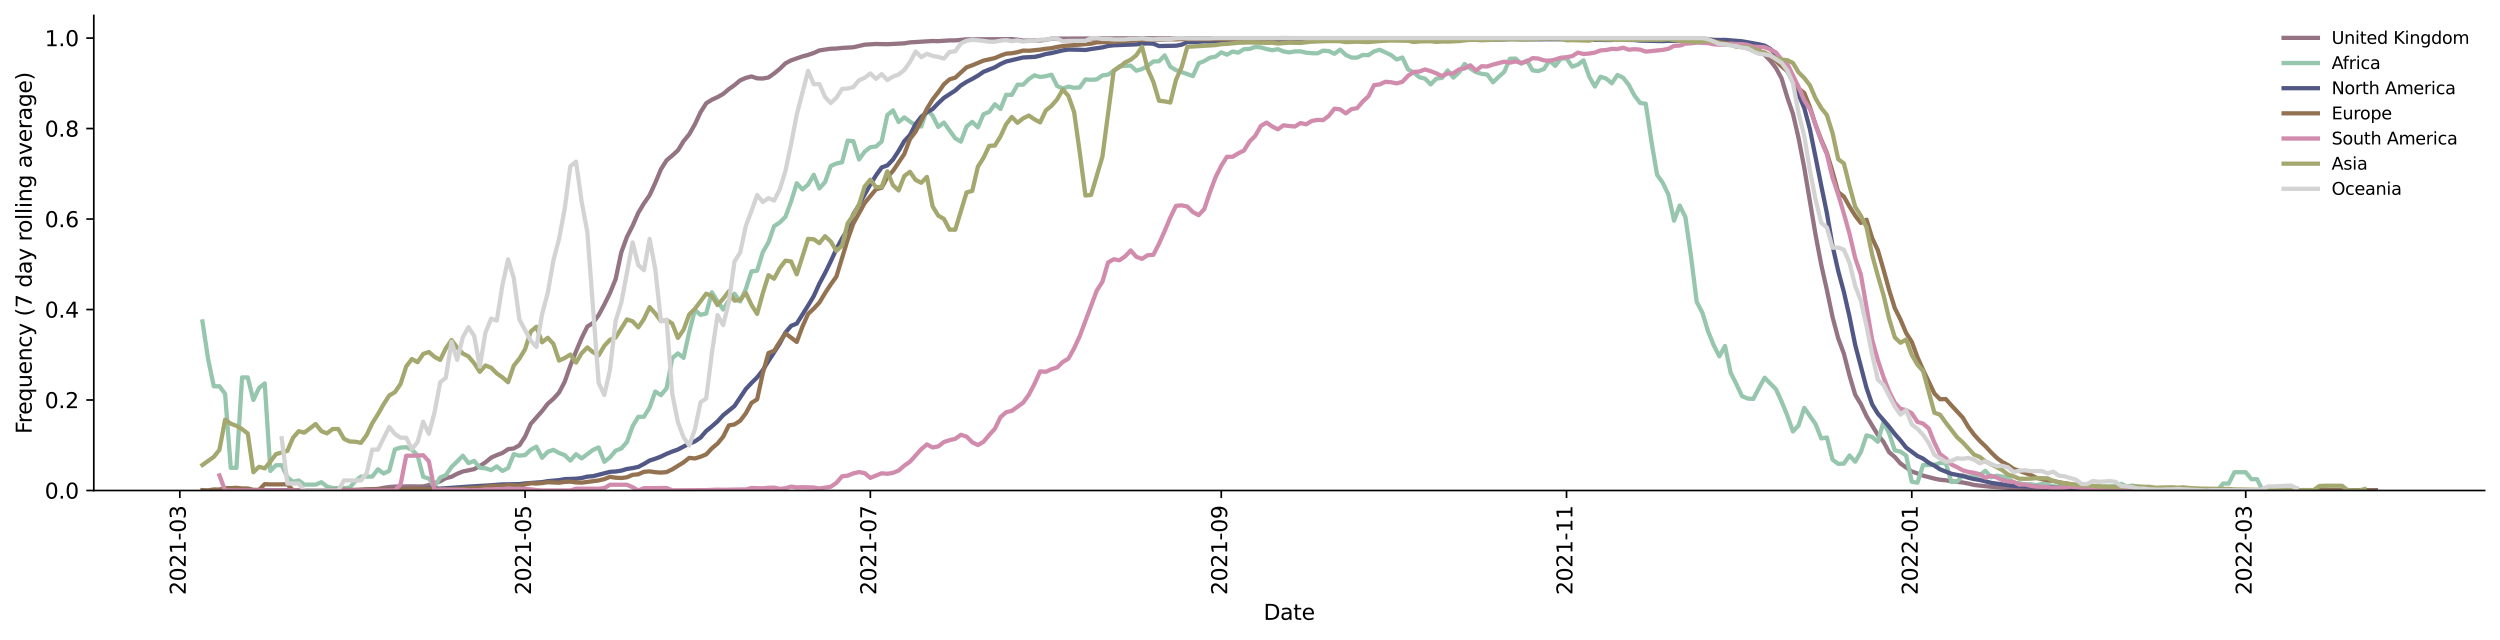 <?xml version="1.0" encoding="utf-8" standalone="no"?>
<!DOCTYPE svg PUBLIC "-//W3C//DTD SVG 1.1//EN"
  "http://www.w3.org/Graphics/SVG/1.1/DTD/svg11.dtd">
<svg xmlns:xlink="http://www.w3.org/1999/xlink" width="1166.981pt" height="298.621pt" viewBox="0 0 1166.981 298.621" xmlns="http://www.w3.org/2000/svg" version="1.1">
 <defs>
  <style type="text/css">*{stroke-linejoin: round; stroke-linecap: butt}</style>
 </defs>
 <g id="figure_1">
  <g id="patch_1">
   <path d="M 0 298.621 
L 1166.981 298.621 
L 1166.981 0 
L 0 0 
z
" style="fill: #ffffff"/>
  </g>
  <g id="axes_1">
   <g id="patch_2">
    <path d="M 43.781 228.96 
L 1159.781 228.96 
L 1159.781 7.2 
L 43.781 7.2 
z
" style="fill: #ffffff"/>
   </g>
   <g id="matplotlib.axis_1">
    <g id="xtick_1">
     <g id="line2d_1">
      <defs>
       <path id="mbbc9f4e785" d="M 0 0 
L 0 3.5 
" style="stroke: #000000; stroke-width: 0.8"/>
      </defs>
      <g>
       <use xlink:href="#mbbc9f4e785" x="83.94" y="228.96" style="stroke: #000000; stroke-width: 0.8"/>
      </g>
     </g>
     <g id="text_1">
      <!-- 2021-03 -->
      <g transform="translate(86.7 277.743)rotate(-90)scale(0.1 -0.1)">
       <defs>
        <path id="DejaVuSans-32" d="M 1228 531 
L 3431 531 
L 3431 0 
L 469 0 
L 469 531 
Q 828 903 1448 1529 
Q 2069 2156 2228 2338 
Q 2531 2678 2651 2914 
Q 2772 3150 2772 3378 
Q 2772 3750 2511 3984 
Q 2250 4219 1831 4219 
Q 1534 4219 1204 4116 
Q 875 4013 500 3803 
L 500 4441 
Q 881 4594 1212 4672 
Q 1544 4750 1819 4750 
Q 2544 4750 2975 4387 
Q 3406 4025 3406 3419 
Q 3406 3131 3298 2873 
Q 3191 2616 2906 2266 
Q 2828 2175 2409 1742 
Q 1991 1309 1228 531 
z
" transform="scale(0.016)"/>
        <path id="DejaVuSans-30" d="M 2034 4250 
Q 1547 4250 1301 3770 
Q 1056 3291 1056 2328 
Q 1056 1369 1301 889 
Q 1547 409 2034 409 
Q 2525 409 2770 889 
Q 3016 1369 3016 2328 
Q 3016 3291 2770 3770 
Q 2525 4250 2034 4250 
z
M 2034 4750 
Q 2819 4750 3233 4129 
Q 3647 3509 3647 2328 
Q 3647 1150 3233 529 
Q 2819 -91 2034 -91 
Q 1250 -91 836 529 
Q 422 1150 422 2328 
Q 422 3509 836 4129 
Q 1250 4750 2034 4750 
z
" transform="scale(0.016)"/>
        <path id="DejaVuSans-31" d="M 794 531 
L 1825 531 
L 1825 4091 
L 703 3866 
L 703 4441 
L 1819 4666 
L 2450 4666 
L 2450 531 
L 3481 531 
L 3481 0 
L 794 0 
L 794 531 
z
" transform="scale(0.016)"/>
        <path id="DejaVuSans-2d" d="M 313 2009 
L 1997 2009 
L 1997 1497 
L 313 1497 
L 313 2009 
z
" transform="scale(0.016)"/>
        <path id="DejaVuSans-33" d="M 2597 2516 
Q 3050 2419 3304 2112 
Q 3559 1806 3559 1356 
Q 3559 666 3084 287 
Q 2609 -91 1734 -91 
Q 1441 -91 1130 -33 
Q 819 25 488 141 
L 488 750 
Q 750 597 1062 519 
Q 1375 441 1716 441 
Q 2309 441 2620 675 
Q 2931 909 2931 1356 
Q 2931 1769 2642 2001 
Q 2353 2234 1838 2234 
L 1294 2234 
L 1294 2753 
L 1863 2753 
Q 2328 2753 2575 2939 
Q 2822 3125 2822 3475 
Q 2822 3834 2567 4026 
Q 2313 4219 1838 4219 
Q 1578 4219 1281 4162 
Q 984 4106 628 3988 
L 628 4550 
Q 988 4650 1302 4700 
Q 1616 4750 1894 4750 
Q 2613 4750 3031 4423 
Q 3450 4097 3450 3541 
Q 3450 3153 3228 2886 
Q 3006 2619 2597 2516 
z
" transform="scale(0.016)"/>
       </defs>
       <use xlink:href="#DejaVuSans-32"/>
       <use xlink:href="#DejaVuSans-30" x="63.623"/>
       <use xlink:href="#DejaVuSans-32" x="127.246"/>
       <use xlink:href="#DejaVuSans-31" x="190.869"/>
       <use xlink:href="#DejaVuSans-2d" x="254.492"/>
       <use xlink:href="#DejaVuSans-30" x="290.576"/>
       <use xlink:href="#DejaVuSans-33" x="354.199"/>
      </g>
     </g>
    </g>
    <g id="xtick_2">
     <g id="line2d_2">
      <g>
       <use xlink:href="#mbbc9f4e785" x="245.105" y="228.96" style="stroke: #000000; stroke-width: 0.8"/>
      </g>
     </g>
     <g id="text_2">
      <!-- 2021-05 -->
      <g transform="translate(247.864 277.743)rotate(-90)scale(0.1 -0.1)">
       <defs>
        <path id="DejaVuSans-35" d="M 691 4666 
L 3169 4666 
L 3169 4134 
L 1269 4134 
L 1269 2991 
Q 1406 3038 1543 3061 
Q 1681 3084 1819 3084 
Q 2600 3084 3056 2656 
Q 3513 2228 3513 1497 
Q 3513 744 3044 326 
Q 2575 -91 1722 -91 
Q 1428 -91 1123 -41 
Q 819 9 494 109 
L 494 744 
Q 775 591 1075 516 
Q 1375 441 1709 441 
Q 2250 441 2565 725 
Q 2881 1009 2881 1497 
Q 2881 1984 2565 2268 
Q 2250 2553 1709 2553 
Q 1456 2553 1204 2497 
Q 953 2441 691 2322 
L 691 4666 
z
" transform="scale(0.016)"/>
       </defs>
       <use xlink:href="#DejaVuSans-32"/>
       <use xlink:href="#DejaVuSans-30" x="63.623"/>
       <use xlink:href="#DejaVuSans-32" x="127.246"/>
       <use xlink:href="#DejaVuSans-31" x="190.869"/>
       <use xlink:href="#DejaVuSans-2d" x="254.492"/>
       <use xlink:href="#DejaVuSans-30" x="290.576"/>
       <use xlink:href="#DejaVuSans-35" x="354.199"/>
      </g>
     </g>
    </g>
    <g id="xtick_3">
     <g id="line2d_3">
      <g>
       <use xlink:href="#mbbc9f4e785" x="406.27" y="228.96" style="stroke: #000000; stroke-width: 0.8"/>
      </g>
     </g>
     <g id="text_3">
      <!-- 2021-07 -->
      <g transform="translate(409.029 277.743)rotate(-90)scale(0.1 -0.1)">
       <defs>
        <path id="DejaVuSans-37" d="M 525 4666 
L 3525 4666 
L 3525 4397 
L 1831 0 
L 1172 0 
L 2766 4134 
L 525 4134 
L 525 4666 
z
" transform="scale(0.016)"/>
       </defs>
       <use xlink:href="#DejaVuSans-32"/>
       <use xlink:href="#DejaVuSans-30" x="63.623"/>
       <use xlink:href="#DejaVuSans-32" x="127.246"/>
       <use xlink:href="#DejaVuSans-31" x="190.869"/>
       <use xlink:href="#DejaVuSans-2d" x="254.492"/>
       <use xlink:href="#DejaVuSans-30" x="290.576"/>
       <use xlink:href="#DejaVuSans-37" x="354.199"/>
      </g>
     </g>
    </g>
    <g id="xtick_4">
     <g id="line2d_4">
      <g>
       <use xlink:href="#mbbc9f4e785" x="570.077" y="228.96" style="stroke: #000000; stroke-width: 0.8"/>
      </g>
     </g>
     <g id="text_4">
      <!-- 2021-09 -->
      <g transform="translate(572.836 277.743)rotate(-90)scale(0.1 -0.1)">
       <defs>
        <path id="DejaVuSans-39" d="M 703 97 
L 703 672 
Q 941 559 1184 500 
Q 1428 441 1663 441 
Q 2288 441 2617 861 
Q 2947 1281 2994 2138 
Q 2813 1869 2534 1725 
Q 2256 1581 1919 1581 
Q 1219 1581 811 2004 
Q 403 2428 403 3163 
Q 403 3881 828 4315 
Q 1253 4750 1959 4750 
Q 2769 4750 3195 4129 
Q 3622 3509 3622 2328 
Q 3622 1225 3098 567 
Q 2575 -91 1691 -91 
Q 1453 -91 1209 -44 
Q 966 3 703 97 
z
M 1959 2075 
Q 2384 2075 2632 2365 
Q 2881 2656 2881 3163 
Q 2881 3666 2632 3958 
Q 2384 4250 1959 4250 
Q 1534 4250 1286 3958 
Q 1038 3666 1038 3163 
Q 1038 2656 1286 2365 
Q 1534 2075 1959 2075 
z
" transform="scale(0.016)"/>
       </defs>
       <use xlink:href="#DejaVuSans-32"/>
       <use xlink:href="#DejaVuSans-30" x="63.623"/>
       <use xlink:href="#DejaVuSans-32" x="127.246"/>
       <use xlink:href="#DejaVuSans-31" x="190.869"/>
       <use xlink:href="#DejaVuSans-2d" x="254.492"/>
       <use xlink:href="#DejaVuSans-30" x="290.576"/>
       <use xlink:href="#DejaVuSans-39" x="354.199"/>
      </g>
     </g>
    </g>
    <g id="xtick_5">
     <g id="line2d_5">
      <g>
       <use xlink:href="#mbbc9f4e785" x="731.241" y="228.96" style="stroke: #000000; stroke-width: 0.8"/>
      </g>
     </g>
     <g id="text_5">
      <!-- 2021-11 -->
      <g transform="translate(734.001 277.743)rotate(-90)scale(0.1 -0.1)">
       <use xlink:href="#DejaVuSans-32"/>
       <use xlink:href="#DejaVuSans-30" x="63.623"/>
       <use xlink:href="#DejaVuSans-32" x="127.246"/>
       <use xlink:href="#DejaVuSans-31" x="190.869"/>
       <use xlink:href="#DejaVuSans-2d" x="254.492"/>
       <use xlink:href="#DejaVuSans-31" x="290.576"/>
       <use xlink:href="#DejaVuSans-31" x="354.199"/>
      </g>
     </g>
    </g>
    <g id="xtick_6">
     <g id="line2d_6">
      <g>
       <use xlink:href="#mbbc9f4e785" x="892.406" y="228.96" style="stroke: #000000; stroke-width: 0.8"/>
      </g>
     </g>
     <g id="text_6">
      <!-- 2022-01 -->
      <g transform="translate(895.166 277.743)rotate(-90)scale(0.1 -0.1)">
       <use xlink:href="#DejaVuSans-32"/>
       <use xlink:href="#DejaVuSans-30" x="63.623"/>
       <use xlink:href="#DejaVuSans-32" x="127.246"/>
       <use xlink:href="#DejaVuSans-32" x="190.869"/>
       <use xlink:href="#DejaVuSans-2d" x="254.492"/>
       <use xlink:href="#DejaVuSans-30" x="290.576"/>
       <use xlink:href="#DejaVuSans-31" x="354.199"/>
      </g>
     </g>
    </g>
    <g id="xtick_7">
     <g id="line2d_7">
      <g>
       <use xlink:href="#mbbc9f4e785" x="1048.287" y="228.96" style="stroke: #000000; stroke-width: 0.8"/>
      </g>
     </g>
     <g id="text_7">
      <!-- 2022-03 -->
      <g transform="translate(1051.046 277.743)rotate(-90)scale(0.1 -0.1)">
       <use xlink:href="#DejaVuSans-32"/>
       <use xlink:href="#DejaVuSans-30" x="63.623"/>
       <use xlink:href="#DejaVuSans-32" x="127.246"/>
       <use xlink:href="#DejaVuSans-32" x="190.869"/>
       <use xlink:href="#DejaVuSans-2d" x="254.492"/>
       <use xlink:href="#DejaVuSans-30" x="290.576"/>
       <use xlink:href="#DejaVuSans-33" x="354.199"/>
      </g>
     </g>
    </g>
    <g id="text_8">
     <!-- Date -->
     <g transform="translate(589.83 289.341)scale(0.1 -0.1)">
      <defs>
       <path id="DejaVuSans-44" d="M 1259 4147 
L 1259 519 
L 2022 519 
Q 2988 519 3436 956 
Q 3884 1394 3884 2338 
Q 3884 3275 3436 3711 
Q 2988 4147 2022 4147 
L 1259 4147 
z
M 628 4666 
L 1925 4666 
Q 3281 4666 3915 4102 
Q 4550 3538 4550 2338 
Q 4550 1131 3912 565 
Q 3275 0 1925 0 
L 628 0 
L 628 4666 
z
" transform="scale(0.016)"/>
       <path id="DejaVuSans-61" d="M 2194 1759 
Q 1497 1759 1228 1600 
Q 959 1441 959 1056 
Q 959 750 1161 570 
Q 1363 391 1709 391 
Q 2188 391 2477 730 
Q 2766 1069 2766 1631 
L 2766 1759 
L 2194 1759 
z
M 3341 1997 
L 3341 0 
L 2766 0 
L 2766 531 
Q 2569 213 2275 61 
Q 1981 -91 1556 -91 
Q 1019 -91 701 211 
Q 384 513 384 1019 
Q 384 1609 779 1909 
Q 1175 2209 1959 2209 
L 2766 2209 
L 2766 2266 
Q 2766 2663 2505 2880 
Q 2244 3097 1772 3097 
Q 1472 3097 1187 3025 
Q 903 2953 641 2809 
L 641 3341 
Q 956 3463 1253 3523 
Q 1550 3584 1831 3584 
Q 2591 3584 2966 3190 
Q 3341 2797 3341 1997 
z
" transform="scale(0.016)"/>
       <path id="DejaVuSans-74" d="M 1172 4494 
L 1172 3500 
L 2356 3500 
L 2356 3053 
L 1172 3053 
L 1172 1153 
Q 1172 725 1289 603 
Q 1406 481 1766 481 
L 2356 481 
L 2356 0 
L 1766 0 
Q 1100 0 847 248 
Q 594 497 594 1153 
L 594 3053 
L 172 3053 
L 172 3500 
L 594 3500 
L 594 4494 
L 1172 4494 
z
" transform="scale(0.016)"/>
       <path id="DejaVuSans-65" d="M 3597 1894 
L 3597 1613 
L 953 1613 
Q 991 1019 1311 708 
Q 1631 397 2203 397 
Q 2534 397 2845 478 
Q 3156 559 3463 722 
L 3463 178 
Q 3153 47 2828 -22 
Q 2503 -91 2169 -91 
Q 1331 -91 842 396 
Q 353 884 353 1716 
Q 353 2575 817 3079 
Q 1281 3584 2069 3584 
Q 2775 3584 3186 3129 
Q 3597 2675 3597 1894 
z
M 3022 2063 
Q 3016 2534 2758 2815 
Q 2500 3097 2075 3097 
Q 1594 3097 1305 2825 
Q 1016 2553 972 2059 
L 3022 2063 
z
" transform="scale(0.016)"/>
      </defs>
      <use xlink:href="#DejaVuSans-44"/>
      <use xlink:href="#DejaVuSans-61" x="77.002"/>
      <use xlink:href="#DejaVuSans-74" x="138.281"/>
      <use xlink:href="#DejaVuSans-65" x="177.49"/>
     </g>
    </g>
   </g>
   <g id="matplotlib.axis_2">
    <g id="ytick_1">
     <g id="line2d_8">
      <defs>
       <path id="m89aaab2fd6" d="M 0 0 
L -3.5 0 
" style="stroke: #000000; stroke-width: 0.8"/>
      </defs>
      <g>
       <use xlink:href="#m89aaab2fd6" x="43.781" y="228.96" style="stroke: #000000; stroke-width: 0.8"/>
      </g>
     </g>
     <g id="text_9">
      <!-- 0.0 -->
      <g transform="translate(20.878 232.759)scale(0.1 -0.1)">
       <defs>
        <path id="DejaVuSans-2e" d="M 684 794 
L 1344 794 
L 1344 0 
L 684 0 
L 684 794 
z
" transform="scale(0.016)"/>
       </defs>
       <use xlink:href="#DejaVuSans-30"/>
       <use xlink:href="#DejaVuSans-2e" x="63.623"/>
       <use xlink:href="#DejaVuSans-30" x="95.41"/>
      </g>
     </g>
    </g>
    <g id="ytick_2">
     <g id="line2d_9">
      <g>
       <use xlink:href="#m89aaab2fd6" x="43.781" y="186.72" style="stroke: #000000; stroke-width: 0.8"/>
      </g>
     </g>
     <g id="text_10">
      <!-- 0.2 -->
      <g transform="translate(20.878 190.519)scale(0.1 -0.1)">
       <use xlink:href="#DejaVuSans-30"/>
       <use xlink:href="#DejaVuSans-2e" x="63.623"/>
       <use xlink:href="#DejaVuSans-32" x="95.41"/>
      </g>
     </g>
    </g>
    <g id="ytick_3">
     <g id="line2d_10">
      <g>
       <use xlink:href="#m89aaab2fd6" x="43.781" y="144.48" style="stroke: #000000; stroke-width: 0.8"/>
      </g>
     </g>
     <g id="text_11">
      <!-- 0.4 -->
      <g transform="translate(20.878 148.279)scale(0.1 -0.1)">
       <defs>
        <path id="DejaVuSans-34" d="M 2419 4116 
L 825 1625 
L 2419 1625 
L 2419 4116 
z
M 2253 4666 
L 3047 4666 
L 3047 1625 
L 3713 1625 
L 3713 1100 
L 3047 1100 
L 3047 0 
L 2419 0 
L 2419 1100 
L 313 1100 
L 313 1709 
L 2253 4666 
z
" transform="scale(0.016)"/>
       </defs>
       <use xlink:href="#DejaVuSans-30"/>
       <use xlink:href="#DejaVuSans-2e" x="63.623"/>
       <use xlink:href="#DejaVuSans-34" x="95.41"/>
      </g>
     </g>
    </g>
    <g id="ytick_4">
     <g id="line2d_11">
      <g>
       <use xlink:href="#m89aaab2fd6" x="43.781" y="102.24" style="stroke: #000000; stroke-width: 0.8"/>
      </g>
     </g>
     <g id="text_12">
      <!-- 0.6 -->
      <g transform="translate(20.878 106.039)scale(0.1 -0.1)">
       <defs>
        <path id="DejaVuSans-36" d="M 2113 2584 
Q 1688 2584 1439 2293 
Q 1191 2003 1191 1497 
Q 1191 994 1439 701 
Q 1688 409 2113 409 
Q 2538 409 2786 701 
Q 3034 994 3034 1497 
Q 3034 2003 2786 2293 
Q 2538 2584 2113 2584 
z
M 3366 4563 
L 3366 3988 
Q 3128 4100 2886 4159 
Q 2644 4219 2406 4219 
Q 1781 4219 1451 3797 
Q 1122 3375 1075 2522 
Q 1259 2794 1537 2939 
Q 1816 3084 2150 3084 
Q 2853 3084 3261 2657 
Q 3669 2231 3669 1497 
Q 3669 778 3244 343 
Q 2819 -91 2113 -91 
Q 1303 -91 875 529 
Q 447 1150 447 2328 
Q 447 3434 972 4092 
Q 1497 4750 2381 4750 
Q 2619 4750 2861 4703 
Q 3103 4656 3366 4563 
z
" transform="scale(0.016)"/>
       </defs>
       <use xlink:href="#DejaVuSans-30"/>
       <use xlink:href="#DejaVuSans-2e" x="63.623"/>
       <use xlink:href="#DejaVuSans-36" x="95.41"/>
      </g>
     </g>
    </g>
    <g id="ytick_5">
     <g id="line2d_12">
      <g>
       <use xlink:href="#m89aaab2fd6" x="43.781" y="60" style="stroke: #000000; stroke-width: 0.8"/>
      </g>
     </g>
     <g id="text_13">
      <!-- 0.8 -->
      <g transform="translate(20.878 63.799)scale(0.1 -0.1)">
       <defs>
        <path id="DejaVuSans-38" d="M 2034 2216 
Q 1584 2216 1326 1975 
Q 1069 1734 1069 1313 
Q 1069 891 1326 650 
Q 1584 409 2034 409 
Q 2484 409 2743 651 
Q 3003 894 3003 1313 
Q 3003 1734 2745 1975 
Q 2488 2216 2034 2216 
z
M 1403 2484 
Q 997 2584 770 2862 
Q 544 3141 544 3541 
Q 544 4100 942 4425 
Q 1341 4750 2034 4750 
Q 2731 4750 3128 4425 
Q 3525 4100 3525 3541 
Q 3525 3141 3298 2862 
Q 3072 2584 2669 2484 
Q 3125 2378 3379 2068 
Q 3634 1759 3634 1313 
Q 3634 634 3220 271 
Q 2806 -91 2034 -91 
Q 1263 -91 848 271 
Q 434 634 434 1313 
Q 434 1759 690 2068 
Q 947 2378 1403 2484 
z
M 1172 3481 
Q 1172 3119 1398 2916 
Q 1625 2713 2034 2713 
Q 2441 2713 2670 2916 
Q 2900 3119 2900 3481 
Q 2900 3844 2670 4047 
Q 2441 4250 2034 4250 
Q 1625 4250 1398 4047 
Q 1172 3844 1172 3481 
z
" transform="scale(0.016)"/>
       </defs>
       <use xlink:href="#DejaVuSans-30"/>
       <use xlink:href="#DejaVuSans-2e" x="63.623"/>
       <use xlink:href="#DejaVuSans-38" x="95.41"/>
      </g>
     </g>
    </g>
    <g id="ytick_6">
     <g id="line2d_13">
      <g>
       <use xlink:href="#m89aaab2fd6" x="43.781" y="17.76" style="stroke: #000000; stroke-width: 0.8"/>
      </g>
     </g>
     <g id="text_14">
      <!-- 1.0 -->
      <g transform="translate(20.878 21.559)scale(0.1 -0.1)">
       <use xlink:href="#DejaVuSans-31"/>
       <use xlink:href="#DejaVuSans-2e" x="63.623"/>
       <use xlink:href="#DejaVuSans-30" x="95.41"/>
      </g>
     </g>
    </g>
    <g id="text_15">
     <!-- Frequency (7 day rolling average) -->
     <g transform="translate(14.798 202.529)rotate(-90)scale(0.1 -0.1)">
      <defs>
       <path id="DejaVuSans-46" d="M 628 4666 
L 3309 4666 
L 3309 4134 
L 1259 4134 
L 1259 2759 
L 3109 2759 
L 3109 2228 
L 1259 2228 
L 1259 0 
L 628 0 
L 628 4666 
z
" transform="scale(0.016)"/>
       <path id="DejaVuSans-72" d="M 2631 2963 
Q 2534 3019 2420 3045 
Q 2306 3072 2169 3072 
Q 1681 3072 1420 2755 
Q 1159 2438 1159 1844 
L 1159 0 
L 581 0 
L 581 3500 
L 1159 3500 
L 1159 2956 
Q 1341 3275 1631 3429 
Q 1922 3584 2338 3584 
Q 2397 3584 2469 3576 
Q 2541 3569 2628 3553 
L 2631 2963 
z
" transform="scale(0.016)"/>
       <path id="DejaVuSans-71" d="M 947 1747 
Q 947 1113 1208 752 
Q 1469 391 1925 391 
Q 2381 391 2643 752 
Q 2906 1113 2906 1747 
Q 2906 2381 2643 2742 
Q 2381 3103 1925 3103 
Q 1469 3103 1208 2742 
Q 947 2381 947 1747 
z
M 2906 525 
Q 2725 213 2448 61 
Q 2172 -91 1784 -91 
Q 1150 -91 751 415 
Q 353 922 353 1747 
Q 353 2572 751 3078 
Q 1150 3584 1784 3584 
Q 2172 3584 2448 3432 
Q 2725 3281 2906 2969 
L 2906 3500 
L 3481 3500 
L 3481 -1331 
L 2906 -1331 
L 2906 525 
z
" transform="scale(0.016)"/>
       <path id="DejaVuSans-75" d="M 544 1381 
L 544 3500 
L 1119 3500 
L 1119 1403 
Q 1119 906 1312 657 
Q 1506 409 1894 409 
Q 2359 409 2629 706 
Q 2900 1003 2900 1516 
L 2900 3500 
L 3475 3500 
L 3475 0 
L 2900 0 
L 2900 538 
Q 2691 219 2414 64 
Q 2138 -91 1772 -91 
Q 1169 -91 856 284 
Q 544 659 544 1381 
z
M 1991 3584 
L 1991 3584 
z
" transform="scale(0.016)"/>
       <path id="DejaVuSans-6e" d="M 3513 2113 
L 3513 0 
L 2938 0 
L 2938 2094 
Q 2938 2591 2744 2837 
Q 2550 3084 2163 3084 
Q 1697 3084 1428 2787 
Q 1159 2491 1159 1978 
L 1159 0 
L 581 0 
L 581 3500 
L 1159 3500 
L 1159 2956 
Q 1366 3272 1645 3428 
Q 1925 3584 2291 3584 
Q 2894 3584 3203 3211 
Q 3513 2838 3513 2113 
z
" transform="scale(0.016)"/>
       <path id="DejaVuSans-63" d="M 3122 3366 
L 3122 2828 
Q 2878 2963 2633 3030 
Q 2388 3097 2138 3097 
Q 1578 3097 1268 2742 
Q 959 2388 959 1747 
Q 959 1106 1268 751 
Q 1578 397 2138 397 
Q 2388 397 2633 464 
Q 2878 531 3122 666 
L 3122 134 
Q 2881 22 2623 -34 
Q 2366 -91 2075 -91 
Q 1284 -91 818 406 
Q 353 903 353 1747 
Q 353 2603 823 3093 
Q 1294 3584 2113 3584 
Q 2378 3584 2631 3529 
Q 2884 3475 3122 3366 
z
" transform="scale(0.016)"/>
       <path id="DejaVuSans-79" d="M 2059 -325 
Q 1816 -950 1584 -1140 
Q 1353 -1331 966 -1331 
L 506 -1331 
L 506 -850 
L 844 -850 
Q 1081 -850 1212 -737 
Q 1344 -625 1503 -206 
L 1606 56 
L 191 3500 
L 800 3500 
L 1894 763 
L 2988 3500 
L 3597 3500 
L 2059 -325 
z
" transform="scale(0.016)"/>
       <path id="DejaVuSans-20" transform="scale(0.016)"/>
       <path id="DejaVuSans-28" d="M 1984 4856 
Q 1566 4138 1362 3434 
Q 1159 2731 1159 2009 
Q 1159 1288 1364 580 
Q 1569 -128 1984 -844 
L 1484 -844 
Q 1016 -109 783 600 
Q 550 1309 550 2009 
Q 550 2706 781 3412 
Q 1013 4119 1484 4856 
L 1984 4856 
z
" transform="scale(0.016)"/>
       <path id="DejaVuSans-64" d="M 2906 2969 
L 2906 4863 
L 3481 4863 
L 3481 0 
L 2906 0 
L 2906 525 
Q 2725 213 2448 61 
Q 2172 -91 1784 -91 
Q 1150 -91 751 415 
Q 353 922 353 1747 
Q 353 2572 751 3078 
Q 1150 3584 1784 3584 
Q 2172 3584 2448 3432 
Q 2725 3281 2906 2969 
z
M 947 1747 
Q 947 1113 1208 752 
Q 1469 391 1925 391 
Q 2381 391 2643 752 
Q 2906 1113 2906 1747 
Q 2906 2381 2643 2742 
Q 2381 3103 1925 3103 
Q 1469 3103 1208 2742 
Q 947 2381 947 1747 
z
" transform="scale(0.016)"/>
       <path id="DejaVuSans-6f" d="M 1959 3097 
Q 1497 3097 1228 2736 
Q 959 2375 959 1747 
Q 959 1119 1226 758 
Q 1494 397 1959 397 
Q 2419 397 2687 759 
Q 2956 1122 2956 1747 
Q 2956 2369 2687 2733 
Q 2419 3097 1959 3097 
z
M 1959 3584 
Q 2709 3584 3137 3096 
Q 3566 2609 3566 1747 
Q 3566 888 3137 398 
Q 2709 -91 1959 -91 
Q 1206 -91 779 398 
Q 353 888 353 1747 
Q 353 2609 779 3096 
Q 1206 3584 1959 3584 
z
" transform="scale(0.016)"/>
       <path id="DejaVuSans-6c" d="M 603 4863 
L 1178 4863 
L 1178 0 
L 603 0 
L 603 4863 
z
" transform="scale(0.016)"/>
       <path id="DejaVuSans-69" d="M 603 3500 
L 1178 3500 
L 1178 0 
L 603 0 
L 603 3500 
z
M 603 4863 
L 1178 4863 
L 1178 4134 
L 603 4134 
L 603 4863 
z
" transform="scale(0.016)"/>
       <path id="DejaVuSans-67" d="M 2906 1791 
Q 2906 2416 2648 2759 
Q 2391 3103 1925 3103 
Q 1463 3103 1205 2759 
Q 947 2416 947 1791 
Q 947 1169 1205 825 
Q 1463 481 1925 481 
Q 2391 481 2648 825 
Q 2906 1169 2906 1791 
z
M 3481 434 
Q 3481 -459 3084 -895 
Q 2688 -1331 1869 -1331 
Q 1566 -1331 1297 -1286 
Q 1028 -1241 775 -1147 
L 775 -588 
Q 1028 -725 1275 -790 
Q 1522 -856 1778 -856 
Q 2344 -856 2625 -561 
Q 2906 -266 2906 331 
L 2906 616 
Q 2728 306 2450 153 
Q 2172 0 1784 0 
Q 1141 0 747 490 
Q 353 981 353 1791 
Q 353 2603 747 3093 
Q 1141 3584 1784 3584 
Q 2172 3584 2450 3431 
Q 2728 3278 2906 2969 
L 2906 3500 
L 3481 3500 
L 3481 434 
z
" transform="scale(0.016)"/>
       <path id="DejaVuSans-76" d="M 191 3500 
L 800 3500 
L 1894 563 
L 2988 3500 
L 3597 3500 
L 2284 0 
L 1503 0 
L 191 3500 
z
" transform="scale(0.016)"/>
       <path id="DejaVuSans-29" d="M 513 4856 
L 1013 4856 
Q 1481 4119 1714 3412 
Q 1947 2706 1947 2009 
Q 1947 1309 1714 600 
Q 1481 -109 1013 -844 
L 513 -844 
Q 928 -128 1133 580 
Q 1338 1288 1338 2009 
Q 1338 2731 1133 3434 
Q 928 4138 513 4856 
z
" transform="scale(0.016)"/>
      </defs>
      <use xlink:href="#DejaVuSans-46"/>
      <use xlink:href="#DejaVuSans-72" x="50.27"/>
      <use xlink:href="#DejaVuSans-65" x="89.133"/>
      <use xlink:href="#DejaVuSans-71" x="150.656"/>
      <use xlink:href="#DejaVuSans-75" x="214.133"/>
      <use xlink:href="#DejaVuSans-65" x="277.512"/>
      <use xlink:href="#DejaVuSans-6e" x="339.035"/>
      <use xlink:href="#DejaVuSans-63" x="402.414"/>
      <use xlink:href="#DejaVuSans-79" x="457.395"/>
      <use xlink:href="#DejaVuSans-20" x="516.574"/>
      <use xlink:href="#DejaVuSans-28" x="548.361"/>
      <use xlink:href="#DejaVuSans-37" x="587.375"/>
      <use xlink:href="#DejaVuSans-20" x="650.998"/>
      <use xlink:href="#DejaVuSans-64" x="682.785"/>
      <use xlink:href="#DejaVuSans-61" x="746.262"/>
      <use xlink:href="#DejaVuSans-79" x="807.541"/>
      <use xlink:href="#DejaVuSans-20" x="866.721"/>
      <use xlink:href="#DejaVuSans-72" x="898.508"/>
      <use xlink:href="#DejaVuSans-6f" x="937.371"/>
      <use xlink:href="#DejaVuSans-6c" x="998.553"/>
      <use xlink:href="#DejaVuSans-6c" x="1026.336"/>
      <use xlink:href="#DejaVuSans-69" x="1054.119"/>
      <use xlink:href="#DejaVuSans-6e" x="1081.902"/>
      <use xlink:href="#DejaVuSans-67" x="1145.281"/>
      <use xlink:href="#DejaVuSans-20" x="1208.758"/>
      <use xlink:href="#DejaVuSans-61" x="1240.545"/>
      <use xlink:href="#DejaVuSans-76" x="1301.824"/>
      <use xlink:href="#DejaVuSans-65" x="1361.004"/>
      <use xlink:href="#DejaVuSans-72" x="1422.527"/>
      <use xlink:href="#DejaVuSans-61" x="1463.641"/>
      <use xlink:href="#DejaVuSans-67" x="1524.92"/>
      <use xlink:href="#DejaVuSans-65" x="1588.396"/>
      <use xlink:href="#DejaVuSans-29" x="1649.92"/>
     </g>
    </g>
   </g>
   <g id="line2d_14">
    <path d="M 115.645 228.909 
L 126.213 228.96 
L 136.781 228.902 
L 160.56 228.817 
L 165.844 228.702 
L 168.486 228.642 
L 171.128 228.439 
L 176.412 228.225 
L 179.054 227.709 
L 181.696 227.348 
L 184.338 227.142 
L 192.264 227.034 
L 194.906 227.1 
L 197.548 227.039 
L 200.19 226.445 
L 205.474 224.677 
L 208.116 223.208 
L 210.759 222.548 
L 213.401 221.155 
L 216.043 220.081 
L 221.327 218.989 
L 223.969 217.514 
L 226.611 215.821 
L 229.253 213.627 
L 231.895 212.43 
L 234.537 211.44 
L 237.179 209.672 
L 239.821 209.328 
L 242.463 207.851 
L 245.105 203.785 
L 247.747 197.869 
L 253.031 191.894 
L 255.673 188.494 
L 258.315 186.15 
L 260.957 183.239 
L 263.599 178.207 
L 266.241 170.696 
L 268.884 164.011 
L 271.526 157.78 
L 274.168 152.43 
L 276.81 150.745 
L 279.452 147.08 
L 282.094 142.15 
L 284.736 136.771 
L 287.378 130.254 
L 290.02 117.787 
L 292.662 110.567 
L 295.304 105.373 
L 297.946 99.34 
L 300.588 94.94 
L 303.23 91.117 
L 305.872 85.38 
L 308.514 79.025 
L 311.156 74.833 
L 313.798 72.613 
L 316.44 70.186 
L 319.082 65.911 
L 321.724 62.695 
L 324.366 58.033 
L 327.009 52.384 
L 329.651 48.204 
L 332.293 46.545 
L 334.935 45.335 
L 337.577 43.851 
L 340.219 41.596 
L 342.861 39.734 
L 345.503 37.499 
L 348.145 36.363 
L 350.787 35.687 
L 353.429 36.572 
L 356.071 36.648 
L 358.713 36.167 
L 361.355 34.301 
L 363.997 32.132 
L 366.639 29.56 
L 369.281 28.172 
L 374.565 26.331 
L 377.207 25.642 
L 379.849 24.721 
L 382.491 23.536 
L 387.776 22.743 
L 390.418 22.669 
L 393.06 22.362 
L 398.344 22.071 
L 403.628 20.848 
L 408.912 20.534 
L 414.196 20.649 
L 422.122 20.224 
L 424.764 19.79 
L 435.332 19.138 
L 437.974 19.207 
L 443.259 18.861 
L 445.901 18.851 
L 451.185 18.365 
L 472.321 18.265 
L 474.963 18.503 
L 477.605 18.951 
L 482.889 18.94 
L 485.531 18.88 
L 488.173 18.618 
L 490.815 18.053 
L 506.668 17.973 
L 519.878 17.914 
L 535.73 17.85 
L 548.94 17.966 
L 567.435 17.857 
L 572.719 17.897 
L 599.139 17.783 
L 614.991 17.812 
L 628.202 17.872 
L 636.128 17.895 
L 641.412 17.811 
L 644.054 17.943 
L 654.622 17.94 
L 657.264 17.801 
L 789.366 17.881 
L 794.651 18.022 
L 797.293 18.213 
L 799.935 18.666 
L 802.577 18.779 
L 807.861 19.318 
L 813.145 20.014 
L 815.787 20.924 
L 821.071 23.467 
L 823.713 25.582 
L 826.355 28.335 
L 828.997 31.744 
L 831.639 36.62 
L 834.281 45.376 
L 836.923 53.087 
L 839.565 64.49 
L 842.207 78.278 
L 847.491 109.63 
L 850.134 123.534 
L 852.776 135.363 
L 855.418 147.987 
L 858.06 157.927 
L 860.702 165.057 
L 863.344 175.349 
L 865.986 184.256 
L 868.628 188.613 
L 871.27 194.239 
L 876.554 203.039 
L 879.196 206.244 
L 881.838 211.082 
L 884.48 213.34 
L 887.122 216.344 
L 892.406 220.123 
L 895.048 220.983 
L 897.69 222.027 
L 902.974 223.41 
L 905.616 223.951 
L 908.259 224.203 
L 910.901 224.63 
L 916.185 225.223 
L 918.827 225.724 
L 921.469 226.381 
L 926.753 226.944 
L 929.395 227.2 
L 934.679 227.521 
L 939.963 227.903 
L 945.247 228.166 
L 950.531 228.31 
L 953.173 228.414 
L 955.815 228.379 
L 961.099 228.527 
L 966.384 228.489 
L 971.668 228.646 
L 992.804 228.863 
L 1032.435 228.918 
L 1050.929 228.945 
L 1079.991 228.935 
L 1103.77 228.943 
L 1103.77 228.943 
" clip-path="url(#p0bc855444c)" style="fill: none; stroke: #947383; stroke-width: 2; stroke-linecap: square"/>
   </g>
   <g id="line2d_15">
    <path d="M 94.509 150.048 
L 97.151 167.648 
L 99.793 180.32 
L 102.435 180.32 
L 105.077 183.84 
L 107.719 218.4 
L 110.361 218.4 
L 113.003 176.16 
L 115.645 176.16 
L 118.287 186.72 
L 120.929 181.088 
L 123.571 178.976 
L 126.213 219.831 
L 128.855 217.149 
L 131.497 217.149 
L 134.139 222.781 
L 136.781 224.893 
L 139.423 224.267 
L 142.065 226.22 
L 147.349 226.22 
L 149.991 225.079 
L 152.634 227.09 
L 155.276 227.818 
L 160.56 227.818 
L 163.202 227.68 
L 165.844 224.589 
L 168.486 222.477 
L 173.77 222.477 
L 176.412 219.064 
L 179.054 221.013 
L 181.696 219.79 
L 184.338 209.786 
L 186.98 208.924 
L 189.622 208.744 
L 192.264 209.885 
L 194.906 212.56 
L 197.548 222.564 
L 200.19 223.426 
L 202.832 227.127 
L 205.474 222.903 
L 208.116 221.803 
L 210.759 217.963 
L 213.401 215.428 
L 216.043 212.717 
L 218.685 216.159 
L 221.327 215.149 
L 223.969 218.329 
L 226.611 218.581 
L 229.253 219.448 
L 231.895 217.708 
L 234.537 219.828 
L 237.179 218.477 
L 239.821 211.993 
L 242.463 212.706 
L 245.105 212.412 
L 247.747 209.933 
L 250.389 208.519 
L 253.031 213.7 
L 255.673 210.915 
L 258.315 209.988 
L 260.957 211.449 
L 263.599 212.461 
L 266.241 215.017 
L 268.884 212.005 
L 271.526 213.969 
L 276.81 210.008 
L 279.452 208.872 
L 282.094 215.565 
L 284.736 213.503 
L 287.378 210.363 
L 290.02 209.33 
L 292.662 206.316 
L 295.304 198.924 
L 297.946 194.551 
L 300.588 194.551 
L 303.23 190.206 
L 305.872 182.754 
L 308.514 184.434 
L 311.156 181.293 
L 313.798 167.193 
L 316.44 164.967 
L 319.082 167.04 
L 321.724 154.959 
L 324.366 144.736 
L 327.009 146.953 
L 329.651 146.369 
L 332.293 136.455 
L 334.935 140.667 
L 337.577 144.476 
L 340.219 140.216 
L 342.861 137.12 
L 345.503 140.698 
L 348.145 134.907 
L 350.787 126.655 
L 353.429 126.36 
L 356.071 117.711 
L 358.713 113.103 
L 361.355 105.542 
L 363.997 103.86 
L 366.639 101.214 
L 369.281 94.061 
L 371.923 85.537 
L 374.565 88.438 
L 377.207 86.162 
L 379.849 81.583 
L 382.491 87.953 
L 385.134 85.01 
L 387.776 77.482 
L 390.418 76.348 
L 393.06 75.766 
L 395.702 65.651 
L 398.344 65.906 
L 400.986 74.449 
L 403.628 70.79 
L 406.27 68.722 
L 408.912 68.395 
L 411.554 66.061 
L 414.196 53.712 
L 416.838 51.522 
L 419.48 56.955 
L 422.122 54.793 
L 424.764 56.741 
L 427.406 58.5 
L 430.048 59.062 
L 432.69 51.199 
L 435.332 53.963 
L 437.974 59.262 
L 440.616 57.203 
L 445.901 64.57 
L 448.543 66.125 
L 451.185 59.081 
L 453.827 56.889 
L 456.469 59.436 
L 459.111 53.28 
L 461.753 52.231 
L 464.395 48.661 
L 467.037 50.867 
L 469.679 44.238 
L 472.321 44.277 
L 474.963 39.527 
L 477.605 39.513 
L 480.247 36.896 
L 482.889 35.16 
L 485.531 35.939 
L 488.173 35.563 
L 490.815 34.865 
L 493.457 40.143 
L 496.099 41.356 
L 498.741 40.415 
L 501.384 40.968 
L 504.026 40.805 
L 506.668 37.07 
L 509.31 37.244 
L 511.952 37.061 
L 514.594 35.229 
L 517.236 34.847 
L 519.878 33.032 
L 522.52 30.949 
L 525.162 30.731 
L 527.804 30.643 
L 530.446 33.006 
L 533.088 32.223 
L 535.73 30.738 
L 538.372 28.686 
L 541.014 28.599 
L 543.656 25.855 
L 546.298 31.147 
L 548.94 32.743 
L 556.866 35.523 
L 559.509 29.559 
L 562.151 28.489 
L 564.793 26.944 
L 567.435 26.43 
L 570.077 24.435 
L 572.719 25.519 
L 575.361 24.07 
L 578.003 24.575 
L 580.645 22.97 
L 583.287 22.849 
L 585.929 21.889 
L 588.571 22.129 
L 591.213 22.875 
L 593.855 23.442 
L 596.497 22.952 
L 599.139 24.003 
L 601.781 24.455 
L 604.423 24.007 
L 607.065 23.985 
L 609.707 24.581 
L 612.349 24.833 
L 614.991 24.898 
L 617.634 23.649 
L 620.276 23.854 
L 622.918 25.106 
L 625.56 23.173 
L 628.202 25.635 
L 630.844 26.871 
L 633.486 26.904 
L 636.128 25.652 
L 638.77 25.745 
L 641.412 23.993 
L 644.054 23.219 
L 649.338 25.715 
L 651.98 27.778 
L 654.622 26.858 
L 657.264 32.385 
L 659.906 33.819 
L 662.548 36.073 
L 665.19 36.701 
L 667.832 39.391 
L 670.474 36.729 
L 673.116 36.341 
L 675.759 32.882 
L 678.401 36.23 
L 681.043 33.836 
L 683.685 29.861 
L 686.327 31.978 
L 688.969 33.652 
L 691.611 34.474 
L 694.253 34.808 
L 696.895 38.429 
L 699.537 35.895 
L 702.179 33.543 
L 704.821 27.417 
L 707.463 27.332 
L 710.105 29.746 
L 712.747 28.256 
L 715.389 32.836 
L 718.031 33.187 
L 720.673 32.212 
L 723.315 28.213 
L 725.957 30.756 
L 728.599 27.402 
L 731.241 27.214 
L 733.884 31.124 
L 736.526 30.171 
L 739.168 28.161 
L 741.81 35.687 
L 744.452 40.402 
L 747.094 35.81 
L 749.736 36.669 
L 752.378 38.863 
L 755.02 35.002 
L 757.662 36.278 
L 760.304 39.624 
L 762.946 44.607 
L 765.588 48.042 
L 768.23 48.447 
L 770.872 66.011 
L 773.514 81.601 
L 776.156 85.314 
L 778.798 90.813 
L 781.44 102.991 
L 784.082 95.951 
L 786.724 101.349 
L 789.366 119.834 
L 792.009 140.917 
L 794.651 145.945 
L 797.293 154.609 
L 799.935 161.143 
L 802.577 166.339 
L 805.219 161.491 
L 807.861 173.98 
L 810.503 179.242 
L 813.145 184.896 
L 815.787 186.03 
L 818.429 186.214 
L 821.071 181.121 
L 823.713 176.331 
L 828.997 181.685 
L 831.639 187.453 
L 834.281 193.917 
L 836.923 201.418 
L 839.565 198.593 
L 842.207 190.37 
L 847.491 197.938 
L 850.134 204.641 
L 852.776 204.221 
L 855.418 214.562 
L 858.06 216.535 
L 860.702 216.419 
L 863.344 212.617 
L 865.986 215.52 
L 868.628 211.019 
L 871.27 203.21 
L 873.912 203.978 
L 876.554 206.221 
L 879.196 196.917 
L 881.838 202.315 
L 884.48 210.223 
L 887.122 210.806 
L 889.764 212.636 
L 892.406 224.864 
L 895.048 225.327 
L 897.69 217.062 
L 900.332 217.109 
L 902.974 216.982 
L 905.616 216.115 
L 908.259 216.156 
L 910.901 224.986 
L 913.543 224.752 
L 916.185 221.93 
L 918.827 222.535 
L 921.469 222.122 
L 924.111 221.865 
L 926.753 219.746 
L 929.395 222.818 
L 932.037 222.028 
L 937.321 222.92 
L 939.963 225.461 
L 942.605 225.524 
L 945.247 226.18 
L 947.889 226.015 
L 950.531 226.49 
L 953.173 225.865 
L 955.815 226.204 
L 958.457 227.075 
L 961.099 227.212 
L 963.741 225.82 
L 966.384 226.682 
L 969.026 226.951 
L 971.668 226.549 
L 974.31 227.165 
L 976.952 228.558 
L 979.594 227.258 
L 982.236 227.258 
L 984.878 227.02 
L 987.52 227.02 
L 990.162 225.847 
L 992.804 227.147 
L 995.446 226.656 
L 998.088 227.296 
L 1000.73 227.296 
L 1003.372 228.469 
L 1006.014 228.469 
L 1008.656 228.96 
L 1035.077 228.96 
L 1037.719 225.711 
L 1040.361 225.711 
L 1043.003 220.431 
L 1048.287 220.431 
L 1050.929 223.68 
L 1053.571 223.68 
L 1056.213 228.96 
L 1082.634 228.96 
L 1085.276 227.123 
L 1085.276 227.123 
" clip-path="url(#p0bc855444c)" style="fill: none; stroke: #96c6ad; stroke-width: 2; stroke-linecap: square"/>
   </g>
   <g id="line2d_16">
    <path d="M 99.793 228.909 
L 107.719 228.899 
L 113.003 228.796 
L 123.571 228.904 
L 139.423 228.926 
L 160.56 228.84 
L 181.696 228.678 
L 186.98 228.628 
L 189.622 228.574 
L 192.264 228.351 
L 202.832 228.041 
L 205.474 228.069 
L 210.759 227.719 
L 218.685 227.15 
L 226.611 226.69 
L 234.537 226.119 
L 242.463 225.974 
L 245.105 225.645 
L 253.031 225.057 
L 255.673 224.593 
L 260.957 224.119 
L 263.599 223.657 
L 268.884 223.469 
L 271.526 223.133 
L 274.168 222.478 
L 276.81 222.283 
L 284.736 220.25 
L 287.378 220.103 
L 290.02 219.694 
L 292.662 218.9 
L 295.304 218.505 
L 297.946 217.942 
L 300.588 216.563 
L 303.23 214.987 
L 305.872 214.13 
L 308.514 213.127 
L 311.156 211.844 
L 313.798 210.773 
L 316.44 209.83 
L 321.724 207.076 
L 324.366 206.047 
L 327.009 204.268 
L 329.651 201.178 
L 332.293 199.044 
L 334.935 196.7 
L 337.577 193.817 
L 342.861 189.538 
L 348.145 181.595 
L 350.787 178.761 
L 353.429 176.155 
L 356.071 172.797 
L 358.713 168.527 
L 363.997 160.331 
L 366.639 155.24 
L 369.281 152.116 
L 371.923 151.04 
L 377.207 142.642 
L 379.849 138.217 
L 382.491 132.387 
L 385.134 127.448 
L 387.776 122.029 
L 390.418 116.256 
L 393.06 111.339 
L 395.702 107.046 
L 398.344 99.954 
L 400.986 95.683 
L 403.628 90.755 
L 406.27 86.112 
L 408.912 81.848 
L 411.554 78.159 
L 414.196 77.209 
L 416.838 74.472 
L 419.48 70.426 
L 422.122 65.869 
L 424.764 63.02 
L 427.406 57.915 
L 430.048 54.478 
L 432.69 52.358 
L 435.332 50.925 
L 437.974 48.176 
L 440.616 45.687 
L 445.901 42.252 
L 448.543 39.873 
L 451.185 38.219 
L 453.827 36.841 
L 456.469 35.313 
L 459.111 33.518 
L 464.395 31.422 
L 467.037 29.883 
L 469.679 28.704 
L 477.605 26.834 
L 482.889 26.559 
L 485.531 25.999 
L 488.173 25.201 
L 490.815 24.785 
L 496.099 23.51 
L 498.741 23.133 
L 504.026 23.224 
L 506.668 23.342 
L 509.31 22.877 
L 514.594 22.13 
L 517.236 21.455 
L 519.878 21.144 
L 530.446 20.701 
L 533.088 20.379 
L 535.73 20.266 
L 538.372 20.384 
L 541.014 21.494 
L 548.94 21.345 
L 551.582 20.857 
L 554.224 19.623 
L 556.866 19.678 
L 562.151 19.334 
L 564.793 19.416 
L 570.077 19.09 
L 572.719 19.187 
L 575.361 19.027 
L 580.645 19.115 
L 583.287 19.355 
L 588.571 19.526 
L 601.781 18.718 
L 604.423 19.116 
L 609.707 19.058 
L 612.349 19.205 
L 614.991 19.122 
L 617.634 18.692 
L 622.918 18.729 
L 625.56 18.468 
L 633.486 18.318 
L 641.412 18.202 
L 646.696 18.309 
L 649.338 18.266 
L 651.98 18.572 
L 659.906 18.698 
L 662.548 18.681 
L 665.19 18.402 
L 678.401 18.26 
L 686.327 18.386 
L 691.611 18.562 
L 696.895 18.518 
L 704.821 18.283 
L 707.463 18.252 
L 712.747 18.374 
L 718.031 18.348 
L 731.241 18.312 
L 736.526 18.389 
L 739.168 18.343 
L 744.452 18.601 
L 749.736 18.665 
L 752.378 18.657 
L 755.02 18.531 
L 762.946 18.688 
L 765.588 18.955 
L 776.156 19.183 
L 778.798 19.067 
L 784.082 19.029 
L 794.651 18.675 
L 805.219 18.623 
L 813.145 19.268 
L 821.071 20.685 
L 823.713 21.311 
L 826.355 22.793 
L 828.997 25.386 
L 831.639 28.631 
L 834.281 32.846 
L 836.923 38.307 
L 839.565 44.14 
L 842.207 50.38 
L 844.849 60.286 
L 850.134 86.591 
L 852.776 99.498 
L 855.418 114.723 
L 858.06 126.447 
L 860.702 136.251 
L 863.344 147.876 
L 865.986 161.008 
L 871.27 181.077 
L 873.912 188.764 
L 876.554 193.069 
L 881.838 199.172 
L 884.48 202.581 
L 887.122 205.571 
L 889.764 208.913 
L 895.048 212.839 
L 897.69 214.085 
L 900.332 216.037 
L 902.974 217.364 
L 905.616 219.08 
L 910.901 221.176 
L 916.185 222.182 
L 918.827 222.997 
L 921.469 223.62 
L 924.111 224.026 
L 929.395 225.369 
L 934.679 226.108 
L 939.963 226.803 
L 971.668 228.207 
L 992.804 228.575 
L 1016.582 228.688 
L 1027.151 228.766 
L 1037.719 228.744 
L 1045.645 228.808 
L 1074.707 228.81 
L 1079.991 228.786 
L 1093.202 228.859 
L 1109.054 228.856 
L 1109.054 228.856 
" clip-path="url(#p0bc855444c)" style="fill: none; stroke: #525886; stroke-width: 2; stroke-linecap: square"/>
   </g>
   <g id="line2d_17">
    <path d="M 94.509 228.787 
L 97.151 228.901 
L 99.793 228.483 
L 102.435 228.514 
L 105.077 227.869 
L 107.719 227.869 
L 110.361 227.714 
L 113.003 228.017 
L 115.645 228.017 
L 118.287 228.662 
L 120.929 228.662 
L 123.571 225.999 
L 126.213 226.127 
L 134.139 226.079 
L 136.781 228.897 
L 147.349 228.857 
L 152.634 228.736 
L 160.56 228.642 
L 165.844 228.713 
L 173.77 228.454 
L 179.054 228.41 
L 184.338 228.622 
L 186.98 228.43 
L 189.622 228.467 
L 192.264 228.192 
L 197.548 228.158 
L 200.19 228.369 
L 202.832 228.338 
L 205.474 228.622 
L 216.043 228.076 
L 221.327 227.686 
L 223.969 227.634 
L 226.611 227.304 
L 229.253 226.829 
L 234.537 226.841 
L 237.179 226.422 
L 239.821 226.479 
L 242.463 226.7 
L 247.747 225.559 
L 250.389 225.718 
L 253.031 225.479 
L 255.673 225.101 
L 260.957 225.324 
L 263.599 224.951 
L 266.241 224.827 
L 268.884 225.18 
L 271.526 225.307 
L 279.452 224.271 
L 282.094 223.64 
L 284.736 222.584 
L 287.378 222.98 
L 290.02 223.141 
L 292.662 222.778 
L 295.304 221.672 
L 297.946 221.4 
L 300.588 220.245 
L 303.23 220.02 
L 305.872 220.427 
L 308.514 220.604 
L 311.156 220.359 
L 313.798 219.088 
L 319.082 215.818 
L 321.724 213.738 
L 324.366 214.006 
L 327.009 213.202 
L 329.651 212.103 
L 332.293 209.282 
L 334.935 207.072 
L 337.577 203.856 
L 340.219 198.579 
L 342.861 198.115 
L 345.503 196.408 
L 348.145 192.944 
L 350.787 188.069 
L 353.429 186.394 
L 356.071 174.236 
L 358.713 164.8 
L 361.355 163.752 
L 363.997 159.513 
L 366.639 155.62 
L 371.923 159.603 
L 374.565 152.492 
L 377.207 146.543 
L 379.849 144.063 
L 382.491 141.222 
L 385.134 136.814 
L 387.776 132.783 
L 390.418 129.12 
L 395.702 111.793 
L 398.344 104.33 
L 403.628 94.756 
L 408.912 88.357 
L 411.554 87.644 
L 414.196 82.659 
L 416.838 79.772 
L 422.122 71.877 
L 424.764 64.924 
L 427.406 61.413 
L 430.048 56.289 
L 432.69 50.759 
L 435.332 46.432 
L 437.974 43.061 
L 440.616 39.356 
L 443.259 37.032 
L 445.901 36.249 
L 451.185 31.426 
L 453.827 30.491 
L 459.111 28.287 
L 464.395 27.117 
L 467.037 25.971 
L 469.679 25.036 
L 472.321 24.855 
L 474.963 24.365 
L 477.605 23.618 
L 480.247 23.693 
L 485.531 23.179 
L 488.173 22.759 
L 490.815 22.501 
L 493.457 21.917 
L 496.099 21.494 
L 509.31 20.379 
L 511.952 19.777 
L 517.236 19.581 
L 522.52 19.345 
L 533.088 18.59 
L 535.73 18.435 
L 538.372 18.587 
L 543.656 18.419 
L 546.298 18.34 
L 548.94 18.402 
L 551.582 18.241 
L 570.077 18.258 
L 609.707 17.915 
L 628.202 18.135 
L 633.486 18.031 
L 641.412 17.947 
L 649.338 18.015 
L 662.548 17.941 
L 667.832 17.987 
L 673.116 18.039 
L 681.043 18.02 
L 683.685 17.931 
L 686.327 18.208 
L 688.969 18.349 
L 694.253 18.314 
L 696.895 18.315 
L 702.179 17.843 
L 715.389 17.929 
L 725.957 17.887 
L 739.168 17.927 
L 765.588 17.988 
L 776.156 17.864 
L 792.009 18.174 
L 794.651 18.303 
L 797.293 18.876 
L 799.935 19.246 
L 802.577 19.768 
L 805.219 20.075 
L 810.503 21.034 
L 813.145 21.578 
L 815.787 22.636 
L 818.429 23.318 
L 821.071 24.266 
L 823.713 24.544 
L 826.355 26.353 
L 828.997 28.464 
L 831.639 30.941 
L 834.281 33.191 
L 839.565 41.326 
L 842.207 43.403 
L 844.849 49.988 
L 847.491 58.307 
L 850.134 65.206 
L 852.776 71.412 
L 855.418 80.191 
L 858.06 89.679 
L 860.702 91.75 
L 863.344 96.429 
L 865.986 100.644 
L 868.628 104.076 
L 871.27 102.577 
L 873.912 111.136 
L 876.554 116.748 
L 879.196 125.824 
L 881.838 135.392 
L 884.48 143.815 
L 887.122 149.158 
L 889.764 155.434 
L 892.406 159.588 
L 895.048 166.745 
L 897.69 172.682 
L 902.974 183.683 
L 905.616 186.359 
L 908.259 186.263 
L 910.901 189.235 
L 916.185 194.9 
L 918.827 199.324 
L 921.469 202.867 
L 924.111 205.775 
L 926.753 208.266 
L 929.395 211.1 
L 932.037 213.691 
L 934.679 215.672 
L 937.321 217.096 
L 939.963 218.862 
L 947.889 221.663 
L 950.531 223.007 
L 953.173 223.676 
L 955.815 224.218 
L 958.457 224.462 
L 961.099 225.12 
L 971.668 226.919 
L 974.31 226.936 
L 976.952 227.186 
L 979.594 227.314 
L 982.236 227.281 
L 984.878 227.405 
L 987.52 227.751 
L 992.804 227.987 
L 998.088 228.172 
L 1013.94 228.373 
L 1016.582 228.566 
L 1024.509 228.655 
L 1109.054 228.938 
L 1109.054 228.938 
" clip-path="url(#p0bc855444c)" style="fill: none; stroke: #937252; stroke-width: 2; stroke-linecap: square"/>
   </g>
   <g id="line2d_18">
    <path d="M 102.435 221.92 
L 105.077 228.96 
L 184.338 228.96 
L 186.98 226.144 
L 189.622 212.751 
L 194.906 212.66 
L 197.548 212.495 
L 200.19 215.311 
L 202.832 228.704 
L 205.474 228.488 
L 213.401 228.661 
L 216.043 228.661 
L 218.685 228.877 
L 223.969 228.778 
L 226.611 228.447 
L 229.253 228.447 
L 231.895 228.302 
L 234.537 228.318 
L 237.179 227.951 
L 239.821 228.172 
L 242.463 228.172 
L 247.747 228.4 
L 250.389 228.767 
L 253.031 228.96 
L 266.241 228.96 
L 268.884 228.112 
L 279.452 228.112 
L 282.094 227.829 
L 284.736 226.278 
L 292.662 226.278 
L 295.304 227.41 
L 297.946 228.96 
L 300.588 227.877 
L 311.156 227.797 
L 313.798 228.88 
L 329.651 228.781 
L 334.935 228.567 
L 337.577 228.631 
L 345.503 228.489 
L 348.145 228.49 
L 350.787 227.788 
L 356.071 227.947 
L 358.713 227.683 
L 361.355 227.625 
L 363.997 228.194 
L 366.639 227.927 
L 369.281 227.14 
L 371.923 227.531 
L 374.565 227.407 
L 379.849 227.565 
L 382.491 228.027 
L 387.776 227.223 
L 390.418 225.417 
L 393.06 222.326 
L 395.702 222.046 
L 398.344 220.961 
L 400.986 220.366 
L 403.628 220.862 
L 406.27 223.078 
L 411.554 220.927 
L 414.196 221.16 
L 416.838 220.733 
L 419.48 219.642 
L 422.122 217.357 
L 424.764 215.515 
L 430.048 209.658 
L 432.69 207.446 
L 435.332 208.869 
L 437.974 208.383 
L 440.616 206.333 
L 443.259 205.46 
L 445.901 204.845 
L 448.543 202.955 
L 451.185 203.8 
L 453.827 206.436 
L 456.469 207.754 
L 459.111 206.217 
L 461.753 203.018 
L 464.395 200.155 
L 467.037 194.706 
L 469.679 192.413 
L 472.321 191.761 
L 477.605 187.953 
L 480.247 184.267 
L 482.889 179.193 
L 485.531 173.354 
L 488.173 173.554 
L 490.815 172.352 
L 493.457 171.53 
L 496.099 168.976 
L 498.741 167.389 
L 501.384 162.586 
L 504.026 156.872 
L 511.952 135.681 
L 514.594 131.515 
L 517.236 122.538 
L 519.878 121.02 
L 522.52 121.501 
L 525.162 119.685 
L 527.804 116.916 
L 530.446 119.887 
L 533.088 120.832 
L 535.73 119.124 
L 538.372 118.945 
L 541.014 113.768 
L 543.656 107.847 
L 546.298 101.502 
L 548.94 96.103 
L 551.582 95.843 
L 554.224 96.411 
L 556.866 99.011 
L 559.509 100.432 
L 562.151 97.578 
L 564.793 89.713 
L 567.435 82.677 
L 570.077 77.384 
L 572.719 73.183 
L 575.361 73.204 
L 578.003 71.579 
L 580.645 70.308 
L 583.287 66.059 
L 585.929 63.421 
L 588.571 58.755 
L 591.213 57.246 
L 593.855 59.047 
L 596.497 60.361 
L 599.139 58.483 
L 601.781 58.835 
L 604.423 59.045 
L 607.065 57.444 
L 609.707 58.048 
L 612.349 56.438 
L 614.991 55.972 
L 617.634 56.055 
L 620.276 54.063 
L 622.918 50.72 
L 625.56 51.053 
L 628.202 52.928 
L 630.844 50.953 
L 633.486 50.475 
L 636.128 47.39 
L 638.77 44.942 
L 641.412 39.742 
L 644.054 39.39 
L 646.696 38.175 
L 649.338 38.394 
L 651.98 38.941 
L 654.622 38.18 
L 657.264 35.393 
L 659.906 33.582 
L 662.548 33.386 
L 665.19 32.422 
L 667.832 33.203 
L 670.474 34.243 
L 673.116 35.548 
L 675.759 34.314 
L 678.401 34.217 
L 681.043 32.415 
L 683.685 31.939 
L 686.327 30.484 
L 688.969 32.927 
L 691.611 30.919 
L 694.253 31.026 
L 696.895 30.159 
L 702.179 28.793 
L 704.821 29.238 
L 707.463 28.68 
L 710.105 29.386 
L 712.747 28.702 
L 715.389 27.125 
L 718.031 27.325 
L 720.673 28.194 
L 723.315 28.395 
L 725.957 27.782 
L 728.599 26.942 
L 731.241 26.705 
L 733.884 26.19 
L 736.526 24.557 
L 739.168 25.208 
L 741.81 25.008 
L 744.452 24.57 
L 747.094 23.525 
L 749.736 23.342 
L 752.378 22.799 
L 755.02 22.911 
L 757.662 22.273 
L 760.304 23.195 
L 762.946 22.947 
L 765.588 23.172 
L 768.23 24.093 
L 776.156 23.295 
L 778.798 22.769 
L 781.44 21.418 
L 784.082 21.278 
L 786.724 20.388 
L 789.366 20.235 
L 792.009 19.868 
L 797.293 20.14 
L 799.935 20.679 
L 802.577 20.888 
L 805.219 20.795 
L 807.861 20.356 
L 810.503 20.597 
L 813.145 20.598 
L 815.787 20.98 
L 818.429 21.82 
L 823.713 22.04 
L 826.355 23.071 
L 828.997 24.467 
L 831.639 27.852 
L 834.281 29.751 
L 839.565 40.6 
L 842.207 46.834 
L 844.849 50.9 
L 847.491 58.128 
L 850.134 65.792 
L 852.776 72.076 
L 855.418 82.959 
L 858.06 90.752 
L 860.702 99.69 
L 863.344 109.18 
L 865.986 120.458 
L 868.628 128.122 
L 873.912 158.618 
L 876.554 168.079 
L 879.196 175.989 
L 881.838 182.757 
L 884.48 187.994 
L 887.122 190.858 
L 889.764 191.408 
L 892.406 192.918 
L 895.048 196.939 
L 897.69 197.756 
L 900.332 199.996 
L 902.974 206.652 
L 905.616 212.012 
L 908.259 213.925 
L 910.901 216.835 
L 913.543 218.091 
L 916.185 219.534 
L 918.827 220.276 
L 921.469 220.7 
L 924.111 221.36 
L 926.753 222.995 
L 929.395 222.057 
L 932.037 222.889 
L 934.679 224.084 
L 937.321 224.72 
L 939.963 224.923 
L 942.605 226.204 
L 945.247 226.134 
L 947.889 226.766 
L 950.531 227.153 
L 955.815 227.359 
L 958.457 227.833 
L 963.741 227.607 
L 966.384 227.186 
L 969.026 227.409 
L 974.31 228.021 
L 976.952 228.042 
L 979.594 228.566 
L 982.236 228.552 
L 984.878 228.363 
L 1003.372 228.853 
L 1021.866 228.96 
L 1024.509 228.66 
L 1035.077 228.66 
L 1037.719 228.96 
L 1048.287 228.96 
L 1050.929 228.78 
L 1053.571 228.78 
L 1056.213 228.358 
L 1061.497 228.358 
L 1064.139 228.538 
L 1069.423 228.602 
L 1072.065 228.188 
L 1072.065 228.188 
" clip-path="url(#p0bc855444c)" style="fill: none; stroke: #d18cad; stroke-width: 2; stroke-linecap: square"/>
   </g>
   <g id="line2d_19">
    <path d="M 94.509 217.052 
L 99.793 213.266 
L 102.435 209.987 
L 105.077 195.894 
L 107.719 197.769 
L 110.361 198.779 
L 113.003 200.299 
L 115.645 202.326 
L 118.287 220.429 
L 120.929 217.889 
L 123.571 218.631 
L 126.213 215.445 
L 128.855 211.967 
L 134.139 210.486 
L 136.781 204.341 
L 139.423 201.277 
L 142.065 201.943 
L 147.349 197.931 
L 149.991 201.247 
L 152.634 202.289 
L 155.276 200.266 
L 157.918 200.265 
L 160.56 204.828 
L 163.202 206.076 
L 165.844 206.194 
L 168.486 206.705 
L 171.128 203.108 
L 173.77 197.574 
L 176.412 193.371 
L 179.054 188.729 
L 181.696 184.605 
L 184.338 183.065 
L 186.98 179.222 
L 189.622 171.032 
L 192.264 167.583 
L 194.906 169.07 
L 197.548 165.22 
L 200.19 164.303 
L 202.832 166.587 
L 205.474 167.992 
L 208.116 162.573 
L 210.759 158.748 
L 213.401 162.229 
L 216.043 165.027 
L 218.685 166.371 
L 221.327 169.54 
L 223.969 173.559 
L 226.611 170.612 
L 229.253 171.639 
L 231.895 174.293 
L 234.537 176.159 
L 237.179 178.406 
L 239.821 170.685 
L 242.463 167.402 
L 245.105 163.025 
L 247.747 154.764 
L 250.389 152.539 
L 253.031 159.789 
L 255.673 157.688 
L 258.315 160.496 
L 260.957 168.317 
L 263.599 167.117 
L 266.241 165.504 
L 268.884 169.261 
L 271.526 164.869 
L 274.168 162.157 
L 276.81 164.414 
L 279.452 165.884 
L 282.094 161.438 
L 284.736 158.605 
L 287.378 157.541 
L 292.662 149.086 
L 295.304 149.997 
L 297.946 152.819 
L 300.588 148.9 
L 303.23 143.366 
L 305.872 146.316 
L 308.514 149.9 
L 311.156 149.364 
L 313.798 151.027 
L 316.44 157.745 
L 319.082 153.94 
L 321.724 146.773 
L 324.366 144.144 
L 329.651 137.116 
L 332.293 138.104 
L 334.935 142.397 
L 337.577 139.438 
L 340.219 136.004 
L 342.861 140.337 
L 345.503 140.017 
L 348.145 136.686 
L 350.787 142.333 
L 353.429 146.526 
L 356.071 136.872 
L 358.713 128.464 
L 361.355 130.101 
L 363.997 125.143 
L 366.639 121.661 
L 369.281 122.045 
L 371.923 128.075 
L 377.207 111.505 
L 379.849 111.669 
L 382.491 113.505 
L 385.134 110.258 
L 387.776 112.721 
L 390.418 117.07 
L 393.06 114.687 
L 395.702 104.239 
L 398.344 100.329 
L 400.986 95.526 
L 403.628 87.061 
L 406.27 83.856 
L 408.912 87.408 
L 411.554 87.214 
L 414.196 79.979 
L 416.838 86.46 
L 419.48 88.9 
L 422.122 82.154 
L 424.764 80.21 
L 427.406 84.003 
L 430.048 85.309 
L 432.69 82.571 
L 435.332 96.303 
L 437.974 100.663 
L 440.616 102.175 
L 443.259 107.215 
L 445.901 107.221 
L 451.185 89.837 
L 453.827 89.144 
L 456.469 77.85 
L 459.111 73.639 
L 461.753 68.083 
L 464.395 67.938 
L 467.037 63.667 
L 469.679 57.955 
L 472.321 54.59 
L 474.963 57.308 
L 477.605 55.234 
L 480.247 53.937 
L 482.889 55.713 
L 485.531 57.128 
L 488.173 51.567 
L 490.815 49.408 
L 493.457 46.389 
L 496.099 41.805 
L 498.741 44.799 
L 501.384 52.276 
L 504.026 71.199 
L 506.668 91.27 
L 509.31 90.989 
L 514.594 73.127 
L 519.878 33.009 
L 522.52 31.337 
L 525.162 29.156 
L 527.804 27.881 
L 530.446 25.77 
L 533.088 21.8 
L 535.73 32.172 
L 538.372 38.217 
L 541.014 47.037 
L 543.656 47.332 
L 546.298 47.856 
L 548.94 37.288 
L 551.582 31.297 
L 554.224 21.861 
L 567.435 21.062 
L 570.077 20.626 
L 572.719 20.482 
L 578.003 19.966 
L 583.287 19.822 
L 591.213 20.017 
L 593.855 19.933 
L 596.497 20.309 
L 601.781 19.929 
L 607.065 20.058 
L 612.349 19.39 
L 620.276 19.158 
L 625.56 19.199 
L 628.202 19.658 
L 633.486 19.462 
L 638.77 19.647 
L 644.054 19.17 
L 649.338 18.909 
L 657.264 19.017 
L 659.906 19.617 
L 662.548 19.326 
L 667.832 19.233 
L 670.474 19.57 
L 673.116 19.355 
L 675.759 19.414 
L 681.043 19.168 
L 686.327 18.562 
L 688.969 18.595 
L 691.611 18.797 
L 704.821 18.251 
L 710.105 18.464 
L 712.747 18.294 
L 715.389 18.294 
L 718.031 18.084 
L 723.315 17.925 
L 728.599 18.008 
L 731.241 18.811 
L 733.884 18.75 
L 741.81 18.998 
L 744.452 18.313 
L 747.094 18.432 
L 749.736 18.436 
L 755.02 18.635 
L 760.304 18.56 
L 773.514 18.531 
L 776.156 18.497 
L 778.798 18.337 
L 781.44 18.645 
L 784.082 19.1 
L 789.366 19.359 
L 792.009 19.648 
L 794.651 19.276 
L 797.293 19.092 
L 802.577 19.982 
L 805.219 20.638 
L 807.861 20.874 
L 810.503 21.821 
L 815.787 22.051 
L 818.429 22.627 
L 821.071 23.908 
L 826.355 25.751 
L 828.997 27.159 
L 831.639 27.861 
L 834.281 28.088 
L 836.923 29.364 
L 839.565 33.775 
L 842.207 36.389 
L 844.849 39.83 
L 847.491 45.947 
L 850.134 50.393 
L 852.776 53.719 
L 855.418 62.112 
L 858.06 74.313 
L 860.702 76.274 
L 863.344 86.793 
L 865.986 96.501 
L 868.628 100.702 
L 871.27 106.059 
L 873.912 118.983 
L 876.554 128.686 
L 879.196 137.696 
L 881.838 148.832 
L 884.48 157.487 
L 887.122 160.001 
L 889.764 158.476 
L 892.406 165.644 
L 895.048 170.22 
L 897.69 173.195 
L 902.974 192.671 
L 905.616 193.603 
L 908.259 197.279 
L 913.543 204.088 
L 916.185 206.496 
L 921.469 212.203 
L 924.111 213.294 
L 926.753 215.327 
L 934.679 219.463 
L 937.321 221.508 
L 939.963 222.362 
L 942.605 223.468 
L 945.247 223.508 
L 947.889 223.434 
L 950.531 223.191 
L 955.815 223.279 
L 958.457 224.527 
L 961.099 225.21 
L 963.741 225.614 
L 969.026 226.209 
L 971.668 226.491 
L 974.31 226.518 
L 979.594 226.979 
L 982.236 227.174 
L 987.52 227.275 
L 998.088 227.078 
L 1000.73 227.246 
L 1003.372 227.234 
L 1006.014 227.655 
L 1013.94 227.447 
L 1016.582 227.663 
L 1019.224 227.476 
L 1021.866 227.802 
L 1027.151 228.074 
L 1032.435 228.154 
L 1040.361 228.242 
L 1043.003 228.47 
L 1061.497 228.804 
L 1066.781 228.914 
L 1069.423 228.768 
L 1079.991 228.768 
L 1082.634 226.883 
L 1085.276 226.735 
L 1093.202 226.735 
L 1095.844 228.813 
L 1098.486 228.96 
L 1101.128 228.96 
L 1103.77 228.29 
L 1103.77 228.29 
" clip-path="url(#p0bc855444c)" style="fill: none; stroke: #a4a86f; stroke-width: 2; stroke-linecap: square"/>
   </g>
   <g id="line2d_20">
    <path d="M 131.497 204.591 
L 134.139 225.711 
L 139.423 225.711 
L 142.065 228.96 
L 157.918 228.96 
L 160.56 224.267 
L 168.486 224.267 
L 171.128 221.017 
L 173.77 209.871 
L 176.412 209.871 
L 181.696 199.311 
L 184.338 202.56 
L 186.98 204.32 
L 189.622 204.32 
L 192.264 209.6 
L 194.906 206.432 
L 197.548 196.832 
L 200.19 202.464 
L 202.832 192.525 
L 205.474 178.445 
L 208.116 176.333 
L 210.759 159.533 
L 213.401 167.981 
L 216.043 157.403 
L 218.685 152.71 
L 221.327 156.772 
L 223.969 171.103 
L 226.611 155.263 
L 229.253 148.746 
L 231.895 149.649 
L 234.537 133.107 
L 237.179 121.038 
L 239.821 129.838 
L 242.463 149.192 
L 247.747 159.003 
L 250.389 162.02 
L 253.031 146.698 
L 255.673 136.778 
L 258.315 121.615 
L 260.957 111.558 
L 263.599 97.478 
L 266.241 77.6 
L 268.884 75.488 
L 271.526 94.261 
L 274.168 108.341 
L 279.452 178.741 
L 282.094 184.373 
L 284.736 172.64 
L 287.378 149.76 
L 290.02 141.312 
L 295.304 113.152 
L 297.946 123.712 
L 300.588 126.112 
L 303.23 111.52 
L 305.872 125.6 
L 308.514 149.92 
L 311.156 149.216 
L 313.798 183.776 
L 316.44 197.068 
L 319.082 204.108 
L 321.724 207.948 
L 324.366 200.439 
L 327.009 187.767 
L 329.651 185.995 
L 332.293 164.875 
L 334.935 147.089 
L 337.577 151.783 
L 340.219 140.988 
L 342.861 122.095 
L 345.503 117.871 
L 348.145 105.485 
L 350.787 98.445 
L 353.429 91.044 
L 356.071 94.303 
L 358.713 92.492 
L 361.355 93.624 
L 363.997 88.344 
L 366.639 79.787 
L 369.281 67.262 
L 371.923 53.476 
L 377.207 33.085 
L 379.849 39.32 
L 382.491 39.245 
L 385.134 45.291 
L 387.776 48.1 
L 390.418 45.656 
L 393.06 41.517 
L 395.702 41.315 
L 398.344 40.638 
L 400.986 37.452 
L 403.628 36.325 
L 406.27 34.277 
L 408.912 36.821 
L 411.554 34.598 
L 414.196 37.35 
L 416.838 35.759 
L 419.48 34.787 
L 422.122 32.684 
L 424.764 28.942 
L 427.406 24.041 
L 430.048 26.688 
L 432.69 25.148 
L 435.332 26.079 
L 437.974 26.581 
L 440.616 27.383 
L 443.259 24.267 
L 445.901 23.915 
L 448.543 20.26 
L 451.185 19.053 
L 453.827 18.535 
L 459.111 19.094 
L 461.753 19.472 
L 464.395 19.472 
L 467.037 18.976 
L 469.679 18.712 
L 472.321 19.24 
L 474.963 18.863 
L 477.605 19.394 
L 480.247 19.114 
L 482.889 19.114 
L 485.531 18.518 
L 488.173 18.518 
L 490.815 17.987 
L 493.457 17.987 
L 496.099 19.295 
L 498.741 19.068 
L 506.668 19.068 
L 509.31 17.76 
L 511.952 17.76 
L 514.594 18.202 
L 517.236 18.202 
L 519.878 18.411 
L 525.162 18.411 
L 527.804 18.117 
L 530.446 18.117 
L 533.088 17.908 
L 535.73 18.226 
L 538.372 18.36 
L 541.014 18.212 
L 546.298 18.212 
L 548.94 17.895 
L 551.582 17.76 
L 554.224 17.914 
L 564.793 17.914 
L 567.435 17.76 
L 794.651 17.76 
L 797.293 18.316 
L 799.935 19.31 
L 802.577 20.59 
L 805.219 20.59 
L 807.861 21.236 
L 810.503 21.522 
L 813.145 22.264 
L 815.787 22.536 
L 818.429 24.051 
L 821.071 25.101 
L 823.713 25.369 
L 826.355 25.925 
L 831.639 29.318 
L 834.281 32.827 
L 836.923 38.788 
L 839.565 52.84 
L 842.207 63.466 
L 844.849 79.502 
L 847.491 93.126 
L 850.134 103.98 
L 852.776 106.143 
L 855.418 115.627 
L 858.06 115.551 
L 860.702 116.583 
L 863.344 122.693 
L 865.986 133.479 
L 868.628 140.374 
L 871.27 152.222 
L 873.912 165.507 
L 876.554 177.208 
L 879.196 179.65 
L 884.48 189.798 
L 887.122 193.544 
L 889.764 191.421 
L 892.406 198.144 
L 895.048 200.164 
L 897.69 202.975 
L 900.332 206.824 
L 902.974 212.324 
L 908.259 215.567 
L 910.901 215.163 
L 913.543 213.919 
L 916.185 214.147 
L 918.827 213.736 
L 921.469 214.531 
L 924.111 216.249 
L 926.753 215.326 
L 929.395 216.577 
L 932.037 217.621 
L 934.679 217.471 
L 937.321 218.177 
L 939.963 220.313 
L 942.605 219.721 
L 945.247 219.533 
L 947.889 219.899 
L 953.173 219.88 
L 955.815 220.934 
L 958.457 220.177 
L 961.099 222.007 
L 963.741 222.342 
L 969.026 223.907 
L 971.668 225.918 
L 974.31 225.922 
L 976.952 224.505 
L 979.594 224.913 
L 984.878 224.586 
L 987.52 224.907 
L 990.162 226.89 
L 992.804 227.037 
L 995.446 227.428 
L 998.088 228.085 
L 1000.73 228.041 
L 1003.372 228.454 
L 1008.656 228.575 
L 1011.298 228.454 
L 1013.94 228.444 
L 1016.582 228.295 
L 1029.793 228.96 
L 1032.435 228.787 
L 1053.571 228.803 
L 1056.213 228.3 
L 1058.855 227.049 
L 1061.497 227.049 
L 1069.423 226.653 
L 1072.065 227.944 
L 1072.065 227.944 
" clip-path="url(#p0bc855444c)" style="fill: none; stroke: #d3d3d3; stroke-width: 2; stroke-linecap: square"/>
   </g>
   <g id="patch_3">
    <path d="M 43.781 228.96 
L 43.781 7.2 
" style="fill: none; stroke: #000000; stroke-width: 0.8; stroke-linejoin: miter; stroke-linecap: square"/>
   </g>
   <g id="patch_4">
    <path d="M 43.781 228.96 
L 1159.781 228.96 
" style="fill: none; stroke: #000000; stroke-width: 0.8; stroke-linejoin: miter; stroke-linecap: square"/>
   </g>
   <g id="legend_1">
    <g id="line2d_21">
     <path d="M 1065.97 17.679 
L 1073.97 17.679 
L 1081.97 17.679 
" style="fill: none; stroke: #947383; stroke-width: 2; stroke-linecap: square"/>
    </g>
    <g id="text_16">
     <!-- United Kingdom -->
     <g transform="translate(1088.37 20.479)scale(0.08 -0.08)">
      <defs>
       <path id="DejaVuSans-55" d="M 556 4666 
L 1191 4666 
L 1191 1831 
Q 1191 1081 1462 751 
Q 1734 422 2344 422 
Q 2950 422 3222 751 
Q 3494 1081 3494 1831 
L 3494 4666 
L 4128 4666 
L 4128 1753 
Q 4128 841 3676 375 
Q 3225 -91 2344 -91 
Q 1459 -91 1007 375 
Q 556 841 556 1753 
L 556 4666 
z
" transform="scale(0.016)"/>
       <path id="DejaVuSans-4b" d="M 628 4666 
L 1259 4666 
L 1259 2694 
L 3353 4666 
L 4166 4666 
L 1850 2491 
L 4331 0 
L 3500 0 
L 1259 2247 
L 1259 0 
L 628 0 
L 628 4666 
z
" transform="scale(0.016)"/>
       <path id="DejaVuSans-6d" d="M 3328 2828 
Q 3544 3216 3844 3400 
Q 4144 3584 4550 3584 
Q 5097 3584 5394 3201 
Q 5691 2819 5691 2113 
L 5691 0 
L 5113 0 
L 5113 2094 
Q 5113 2597 4934 2840 
Q 4756 3084 4391 3084 
Q 3944 3084 3684 2787 
Q 3425 2491 3425 1978 
L 3425 0 
L 2847 0 
L 2847 2094 
Q 2847 2600 2669 2842 
Q 2491 3084 2119 3084 
Q 1678 3084 1418 2786 
Q 1159 2488 1159 1978 
L 1159 0 
L 581 0 
L 581 3500 
L 1159 3500 
L 1159 2956 
Q 1356 3278 1631 3431 
Q 1906 3584 2284 3584 
Q 2666 3584 2933 3390 
Q 3200 3197 3328 2828 
z
" transform="scale(0.016)"/>
      </defs>
      <use xlink:href="#DejaVuSans-55"/>
      <use xlink:href="#DejaVuSans-6e" x="73.193"/>
      <use xlink:href="#DejaVuSans-69" x="136.572"/>
      <use xlink:href="#DejaVuSans-74" x="164.355"/>
      <use xlink:href="#DejaVuSans-65" x="203.564"/>
      <use xlink:href="#DejaVuSans-64" x="265.088"/>
      <use xlink:href="#DejaVuSans-20" x="328.564"/>
      <use xlink:href="#DejaVuSans-4b" x="360.352"/>
      <use xlink:href="#DejaVuSans-69" x="425.928"/>
      <use xlink:href="#DejaVuSans-6e" x="453.711"/>
      <use xlink:href="#DejaVuSans-67" x="517.09"/>
      <use xlink:href="#DejaVuSans-64" x="580.566"/>
      <use xlink:href="#DejaVuSans-6f" x="644.043"/>
      <use xlink:href="#DejaVuSans-6d" x="705.225"/>
     </g>
    </g>
    <g id="line2d_22">
     <path d="M 1065.97 29.421 
L 1073.97 29.421 
L 1081.97 29.421 
" style="fill: none; stroke: #96c6ad; stroke-width: 2; stroke-linecap: square"/>
    </g>
    <g id="text_17">
     <!-- Africa -->
     <g transform="translate(1088.37 32.221)scale(0.08 -0.08)">
      <defs>
       <path id="DejaVuSans-41" d="M 2188 4044 
L 1331 1722 
L 3047 1722 
L 2188 4044 
z
M 1831 4666 
L 2547 4666 
L 4325 0 
L 3669 0 
L 3244 1197 
L 1141 1197 
L 716 0 
L 50 0 
L 1831 4666 
z
" transform="scale(0.016)"/>
       <path id="DejaVuSans-66" d="M 2375 4863 
L 2375 4384 
L 1825 4384 
Q 1516 4384 1395 4259 
Q 1275 4134 1275 3809 
L 1275 3500 
L 2222 3500 
L 2222 3053 
L 1275 3053 
L 1275 0 
L 697 0 
L 697 3053 
L 147 3053 
L 147 3500 
L 697 3500 
L 697 3744 
Q 697 4328 969 4595 
Q 1241 4863 1831 4863 
L 2375 4863 
z
" transform="scale(0.016)"/>
      </defs>
      <use xlink:href="#DejaVuSans-41"/>
      <use xlink:href="#DejaVuSans-66" x="64.783"/>
      <use xlink:href="#DejaVuSans-72" x="99.988"/>
      <use xlink:href="#DejaVuSans-69" x="141.102"/>
      <use xlink:href="#DejaVuSans-63" x="168.885"/>
      <use xlink:href="#DejaVuSans-61" x="223.865"/>
     </g>
    </g>
    <g id="line2d_23">
     <path d="M 1065.97 41.164 
L 1073.97 41.164 
L 1081.97 41.164 
" style="fill: none; stroke: #525886; stroke-width: 2; stroke-linecap: square"/>
    </g>
    <g id="text_18">
     <!-- North America -->
     <g transform="translate(1088.37 43.964)scale(0.08 -0.08)">
      <defs>
       <path id="DejaVuSans-4e" d="M 628 4666 
L 1478 4666 
L 3547 763 
L 3547 4666 
L 4159 4666 
L 4159 0 
L 3309 0 
L 1241 3903 
L 1241 0 
L 628 0 
L 628 4666 
z
" transform="scale(0.016)"/>
       <path id="DejaVuSans-68" d="M 3513 2113 
L 3513 0 
L 2938 0 
L 2938 2094 
Q 2938 2591 2744 2837 
Q 2550 3084 2163 3084 
Q 1697 3084 1428 2787 
Q 1159 2491 1159 1978 
L 1159 0 
L 581 0 
L 581 4863 
L 1159 4863 
L 1159 2956 
Q 1366 3272 1645 3428 
Q 1925 3584 2291 3584 
Q 2894 3584 3203 3211 
Q 3513 2838 3513 2113 
z
" transform="scale(0.016)"/>
      </defs>
      <use xlink:href="#DejaVuSans-4e"/>
      <use xlink:href="#DejaVuSans-6f" x="74.805"/>
      <use xlink:href="#DejaVuSans-72" x="135.986"/>
      <use xlink:href="#DejaVuSans-74" x="177.1"/>
      <use xlink:href="#DejaVuSans-68" x="216.309"/>
      <use xlink:href="#DejaVuSans-20" x="279.688"/>
      <use xlink:href="#DejaVuSans-41" x="311.475"/>
      <use xlink:href="#DejaVuSans-6d" x="379.883"/>
      <use xlink:href="#DejaVuSans-65" x="477.295"/>
      <use xlink:href="#DejaVuSans-72" x="538.818"/>
      <use xlink:href="#DejaVuSans-69" x="579.932"/>
      <use xlink:href="#DejaVuSans-63" x="607.715"/>
      <use xlink:href="#DejaVuSans-61" x="662.695"/>
     </g>
    </g>
    <g id="line2d_24">
     <path d="M 1065.97 52.906 
L 1073.97 52.906 
L 1081.97 52.906 
" style="fill: none; stroke: #937252; stroke-width: 2; stroke-linecap: square"/>
    </g>
    <g id="text_19">
     <!-- Europe -->
     <g transform="translate(1088.37 55.706)scale(0.08 -0.08)">
      <defs>
       <path id="DejaVuSans-45" d="M 628 4666 
L 3578 4666 
L 3578 4134 
L 1259 4134 
L 1259 2753 
L 3481 2753 
L 3481 2222 
L 1259 2222 
L 1259 531 
L 3634 531 
L 3634 0 
L 628 0 
L 628 4666 
z
" transform="scale(0.016)"/>
       <path id="DejaVuSans-70" d="M 1159 525 
L 1159 -1331 
L 581 -1331 
L 581 3500 
L 1159 3500 
L 1159 2969 
Q 1341 3281 1617 3432 
Q 1894 3584 2278 3584 
Q 2916 3584 3314 3078 
Q 3713 2572 3713 1747 
Q 3713 922 3314 415 
Q 2916 -91 2278 -91 
Q 1894 -91 1617 61 
Q 1341 213 1159 525 
z
M 3116 1747 
Q 3116 2381 2855 2742 
Q 2594 3103 2138 3103 
Q 1681 3103 1420 2742 
Q 1159 2381 1159 1747 
Q 1159 1113 1420 752 
Q 1681 391 2138 391 
Q 2594 391 2855 752 
Q 3116 1113 3116 1747 
z
" transform="scale(0.016)"/>
      </defs>
      <use xlink:href="#DejaVuSans-45"/>
      <use xlink:href="#DejaVuSans-75" x="63.184"/>
      <use xlink:href="#DejaVuSans-72" x="126.562"/>
      <use xlink:href="#DejaVuSans-6f" x="165.426"/>
      <use xlink:href="#DejaVuSans-70" x="226.607"/>
      <use xlink:href="#DejaVuSans-65" x="290.084"/>
     </g>
    </g>
    <g id="line2d_25">
     <path d="M 1065.97 64.649 
L 1073.97 64.649 
L 1081.97 64.649 
" style="fill: none; stroke: #d18cad; stroke-width: 2; stroke-linecap: square"/>
    </g>
    <g id="text_20">
     <!-- South America -->
     <g transform="translate(1088.37 67.449)scale(0.08 -0.08)">
      <defs>
       <path id="DejaVuSans-53" d="M 3425 4513 
L 3425 3897 
Q 3066 4069 2747 4153 
Q 2428 4238 2131 4238 
Q 1616 4238 1336 4038 
Q 1056 3838 1056 3469 
Q 1056 3159 1242 3001 
Q 1428 2844 1947 2747 
L 2328 2669 
Q 3034 2534 3370 2195 
Q 3706 1856 3706 1288 
Q 3706 609 3251 259 
Q 2797 -91 1919 -91 
Q 1588 -91 1214 -16 
Q 841 59 441 206 
L 441 856 
Q 825 641 1194 531 
Q 1563 422 1919 422 
Q 2459 422 2753 634 
Q 3047 847 3047 1241 
Q 3047 1584 2836 1778 
Q 2625 1972 2144 2069 
L 1759 2144 
Q 1053 2284 737 2584 
Q 422 2884 422 3419 
Q 422 4038 858 4394 
Q 1294 4750 2059 4750 
Q 2388 4750 2728 4690 
Q 3069 4631 3425 4513 
z
" transform="scale(0.016)"/>
      </defs>
      <use xlink:href="#DejaVuSans-53"/>
      <use xlink:href="#DejaVuSans-6f" x="63.477"/>
      <use xlink:href="#DejaVuSans-75" x="124.658"/>
      <use xlink:href="#DejaVuSans-74" x="188.037"/>
      <use xlink:href="#DejaVuSans-68" x="227.246"/>
      <use xlink:href="#DejaVuSans-20" x="290.625"/>
      <use xlink:href="#DejaVuSans-41" x="322.412"/>
      <use xlink:href="#DejaVuSans-6d" x="390.82"/>
      <use xlink:href="#DejaVuSans-65" x="488.232"/>
      <use xlink:href="#DejaVuSans-72" x="549.756"/>
      <use xlink:href="#DejaVuSans-69" x="590.869"/>
      <use xlink:href="#DejaVuSans-63" x="618.652"/>
      <use xlink:href="#DejaVuSans-61" x="673.633"/>
     </g>
    </g>
    <g id="line2d_26">
     <path d="M 1065.97 76.391 
L 1073.97 76.391 
L 1081.97 76.391 
" style="fill: none; stroke: #a4a86f; stroke-width: 2; stroke-linecap: square"/>
    </g>
    <g id="text_21">
     <!-- Asia -->
     <g transform="translate(1088.37 79.191)scale(0.08 -0.08)">
      <defs>
       <path id="DejaVuSans-73" d="M 2834 3397 
L 2834 2853 
Q 2591 2978 2328 3040 
Q 2066 3103 1784 3103 
Q 1356 3103 1142 2972 
Q 928 2841 928 2578 
Q 928 2378 1081 2264 
Q 1234 2150 1697 2047 
L 1894 2003 
Q 2506 1872 2764 1633 
Q 3022 1394 3022 966 
Q 3022 478 2636 193 
Q 2250 -91 1575 -91 
Q 1294 -91 989 -36 
Q 684 19 347 128 
L 347 722 
Q 666 556 975 473 
Q 1284 391 1588 391 
Q 1994 391 2212 530 
Q 2431 669 2431 922 
Q 2431 1156 2273 1281 
Q 2116 1406 1581 1522 
L 1381 1569 
Q 847 1681 609 1914 
Q 372 2147 372 2553 
Q 372 3047 722 3315 
Q 1072 3584 1716 3584 
Q 2034 3584 2315 3537 
Q 2597 3491 2834 3397 
z
" transform="scale(0.016)"/>
      </defs>
      <use xlink:href="#DejaVuSans-41"/>
      <use xlink:href="#DejaVuSans-73" x="68.408"/>
      <use xlink:href="#DejaVuSans-69" x="120.508"/>
      <use xlink:href="#DejaVuSans-61" x="148.291"/>
     </g>
    </g>
    <g id="line2d_27">
     <path d="M 1065.97 88.134 
L 1073.97 88.134 
L 1081.97 88.134 
" style="fill: none; stroke: #d3d3d3; stroke-width: 2; stroke-linecap: square"/>
    </g>
    <g id="text_22">
     <!-- Oceania -->
     <g transform="translate(1088.37 90.934)scale(0.08 -0.08)">
      <defs>
       <path id="DejaVuSans-4f" d="M 2522 4238 
Q 1834 4238 1429 3725 
Q 1025 3213 1025 2328 
Q 1025 1447 1429 934 
Q 1834 422 2522 422 
Q 3209 422 3611 934 
Q 4013 1447 4013 2328 
Q 4013 3213 3611 3725 
Q 3209 4238 2522 4238 
z
M 2522 4750 
Q 3503 4750 4090 4092 
Q 4678 3434 4678 2328 
Q 4678 1225 4090 567 
Q 3503 -91 2522 -91 
Q 1538 -91 948 565 
Q 359 1222 359 2328 
Q 359 3434 948 4092 
Q 1538 4750 2522 4750 
z
" transform="scale(0.016)"/>
      </defs>
      <use xlink:href="#DejaVuSans-4f"/>
      <use xlink:href="#DejaVuSans-63" x="78.711"/>
      <use xlink:href="#DejaVuSans-65" x="133.691"/>
      <use xlink:href="#DejaVuSans-61" x="195.215"/>
      <use xlink:href="#DejaVuSans-6e" x="256.494"/>
      <use xlink:href="#DejaVuSans-69" x="319.873"/>
      <use xlink:href="#DejaVuSans-61" x="347.656"/>
     </g>
    </g>
   </g>
  </g>
 </g>
 <defs>
  <clipPath id="p0bc855444c">
   <rect x="43.781" y="7.2" width="1116" height="221.76"/>
  </clipPath>
 </defs>
</svg>

